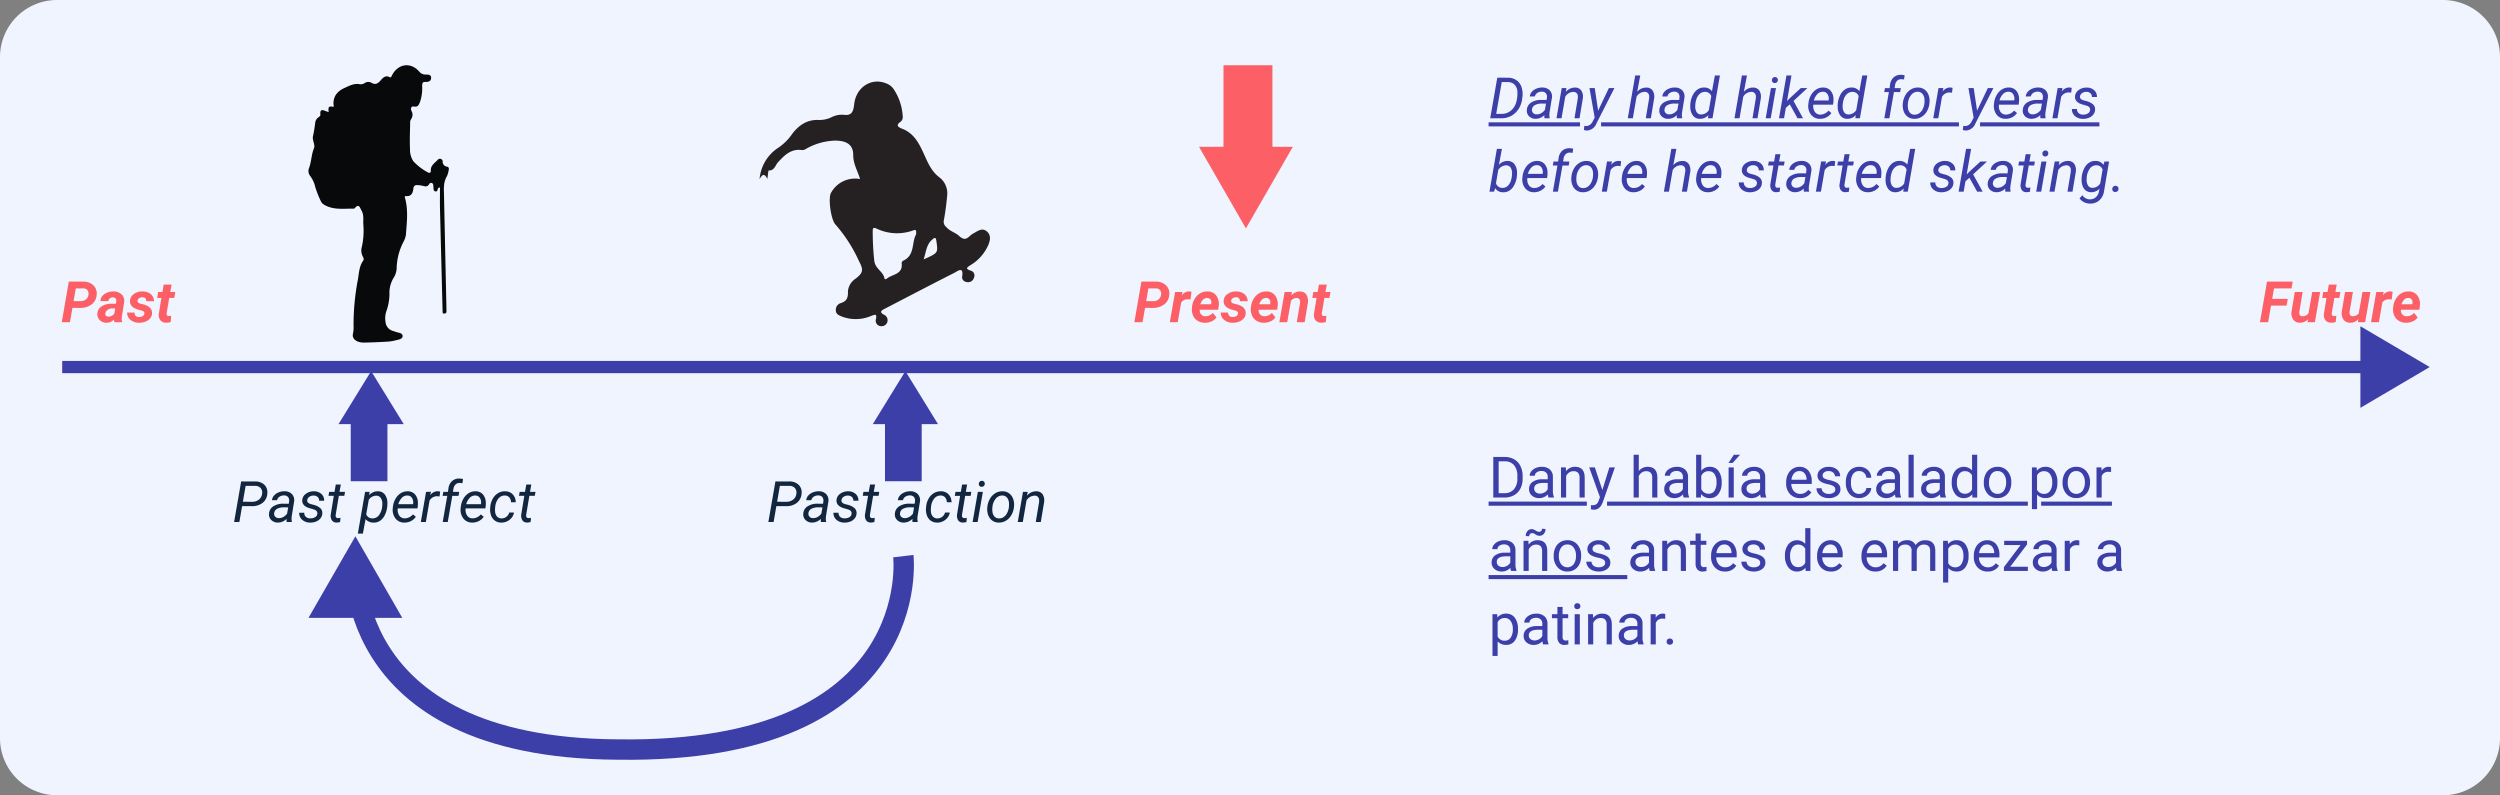 <svg xmlns="http://www.w3.org/2000/svg" width="613" height="195" viewBox="0 0 613 195">
  <rect x="0" y="0" width="613" height="195" fill="#808080" stroke="none"/>
  <g id="_1" data-name="1" transform="translate(-810 -432)">
    <path id="Path_184789" data-name="Path 184789" d="M14,0H467a14,14,0,0,1,14,14V181a14,14,0,0,1-14,14H14A14,14,0,0,1,0,181V14A14,14,0,0,1,14,0Z" transform="translate(942 432)" fill="#f0f4ff"/>
    <path id="Path_184790" data-name="Path 184790" d="M14,0H467a14,14,0,0,1,14,14V181a14,14,0,0,1-14,14H14A14,14,0,0,1,0,181V14A14,14,0,0,1,14,0Z" transform="translate(810 432)" fill="#f0f4ff"/>
    <path id="Path_184791" data-name="Path 184791" d="M2.762,11.493,2.146,15h-2L1.873,5.047l3.486.007a3.488,3.488,0,0,1,2.536.9A2.777,2.777,0,0,1,8.7,8.287a3.143,3.143,0,0,1-1.22,2.338,4.44,4.44,0,0,1-2.833.875Zm.28-1.661,1.668.014a2.109,2.109,0,0,0,1.34-.417A1.678,1.678,0,0,0,6.686,8.3a1.441,1.441,0,0,0-.229-1.135,1.24,1.24,0,0,0-.981-.451L3.589,6.708ZM13.05,15a2,2,0,0,1-.075-.67,2.505,2.505,0,0,1-1.887.807,2.27,2.27,0,0,1-1.61-.632,1.913,1.913,0,0,1-.6-1.528A2.211,2.211,0,0,1,9.9,11.121a4.608,4.608,0,0,1,2.594-.646l.9.014.1-.444a1.543,1.543,0,0,0,.021-.431.74.74,0,0,0-.243-.5.836.836,0,0,0-.55-.188,1.177,1.177,0,0,0-.766.222,1.077,1.077,0,0,0-.4.68l-1.935.007a2.15,2.15,0,0,1,.974-1.719,3.773,3.773,0,0,1,2.287-.646,2.727,2.727,0,0,1,1.969.749,2.19,2.19,0,0,1,.595,1.856l-.567,3.541-.034.438a2.111,2.111,0,0,0,.116.82l-.007.13Zm-1.483-1.36a1.765,1.765,0,0,0,1.456-.725l.239-1.278-.67-.007a1.872,1.872,0,0,0-1.538.649,1.131,1.131,0,0,0-.212.554.656.656,0,0,0,.154.584A.779.779,0,0,0,11.566,13.64Zm8.839-.725q.109-.547-.759-.793l-.622-.157q-2.208-.608-2.146-2.146A2.124,2.124,0,0,1,17.8,8.113a3.449,3.449,0,0,1,2.15-.646,3.094,3.094,0,0,1,2.023.663,2.184,2.184,0,0,1,.786,1.729L20.85,9.853a.843.843,0,0,0-.943-.964,1.358,1.358,0,0,0-.783.226.929.929,0,0,0-.407.608q-.1.547.827.772l.273.062a5.5,5.5,0,0,1,1.442.516,2.177,2.177,0,0,1,.769.721,1.785,1.785,0,0,1,.25,1.032,1.97,1.97,0,0,1-.455,1.23,2.782,2.782,0,0,1-1.189.813,4.144,4.144,0,0,1-1.589.267,3.122,3.122,0,0,1-2.051-.708,2.281,2.281,0,0,1-.834-1.794l1.818.014a1,1,0,0,0,1.135,1.073,1.614,1.614,0,0,0,.878-.219A.864.864,0,0,0,20.405,12.915Zm6.672-7.13L26.756,7.6h1.23l-.253,1.449H26.5l-.629,3.705a.942.942,0,0,0,.055.533q.1.185.465.2.109.007.588-.034l-.137,1.511a3.242,3.242,0,0,1-1.107.157,1.737,1.737,0,0,1-1.415-.595,2.149,2.149,0,0,1-.383-1.572l.636-3.9H23.529L23.782,7.6h1.046l.314-1.818Z" transform="translate(825 496)" fill="#fc5f65"/>
    <path id="Path_184792" data-name="Path 184792" d="M2.762,11.493,2.146,15h-2L1.873,5.047l3.486.007a3.488,3.488,0,0,1,2.536.9A2.777,2.777,0,0,1,8.7,8.287a3.143,3.143,0,0,1-1.22,2.338,4.44,4.44,0,0,1-2.833.875Zm.28-1.661,1.668.014a2.109,2.109,0,0,0,1.34-.417A1.678,1.678,0,0,0,6.686,8.3a1.441,1.441,0,0,0-.229-1.135,1.24,1.24,0,0,0-.981-.451L3.589,6.708Zm10.869-.376a3.98,3.98,0,0,0-.649-.068,1.869,1.869,0,0,0-1.634.772L10.773,15H8.846l1.285-7.4L11.942,7.6l-.178.9a2.034,2.034,0,0,1,1.723-1.046,2.812,2.812,0,0,1,.67.1Zm3.473,5.681a3.218,3.218,0,0,1-1.719-.475,2.88,2.88,0,0,1-1.118-1.285,3.582,3.582,0,0,1-.287-1.8l.021-.273a4.782,4.782,0,0,1,.629-1.982,3.8,3.8,0,0,1,1.354-1.391,3.349,3.349,0,0,1,1.832-.461,2.559,2.559,0,0,1,2.164,1.051,3.6,3.6,0,0,1,.557,2.591l-.109.842H16.174a1.587,1.587,0,0,0,.349,1.148,1.331,1.331,0,0,0,1.025.444,2.365,2.365,0,0,0,1.846-.82l.882,1.094a2.743,2.743,0,0,1-1.2.981A3.934,3.934,0,0,1,17.384,15.137ZM18,9.06a1.37,1.37,0,0,0-.947.335,2.943,2.943,0,0,0-.742,1.21h2.652L19,10.427a1.812,1.812,0,0,0,.007-.52.992.992,0,0,0-.335-.619A1.05,1.05,0,0,0,18,9.06Zm7.567,3.855q.109-.547-.759-.793l-.622-.157q-2.208-.608-2.146-2.146a2.124,2.124,0,0,1,.926-1.706,3.449,3.449,0,0,1,2.15-.646,3.094,3.094,0,0,1,2.023.663,2.184,2.184,0,0,1,.786,1.729l-1.914-.007a.843.843,0,0,0-.943-.964,1.358,1.358,0,0,0-.783.226.929.929,0,0,0-.407.608q-.1.547.827.772l.273.062a5.5,5.5,0,0,1,1.442.516,2.177,2.177,0,0,1,.769.721,1.785,1.785,0,0,1,.25,1.032,1.97,1.97,0,0,1-.455,1.23,2.782,2.782,0,0,1-1.189.813,4.144,4.144,0,0,1-1.589.267,3.122,3.122,0,0,1-2.051-.708,2.281,2.281,0,0,1-.834-1.794l1.818.014a1,1,0,0,0,1.135,1.073,1.614,1.614,0,0,0,.878-.219A.864.864,0,0,0,25.566,12.915Zm6.275,2.222a3.218,3.218,0,0,1-1.719-.475A2.88,2.88,0,0,1,29,13.376a3.582,3.582,0,0,1-.287-1.8l.021-.273a4.782,4.782,0,0,1,.629-1.982,3.8,3.8,0,0,1,1.354-1.391,3.349,3.349,0,0,1,1.832-.461,2.559,2.559,0,0,1,2.164,1.051,3.6,3.6,0,0,1,.557,2.591l-.109.842H30.632A1.587,1.587,0,0,0,30.98,13.1a1.331,1.331,0,0,0,1.025.444,2.365,2.365,0,0,0,1.846-.82l.882,1.094a2.743,2.743,0,0,1-1.2.981A3.934,3.934,0,0,1,31.842,15.137Zm.615-6.077a1.37,1.37,0,0,0-.947.335,2.943,2.943,0,0,0-.742,1.21h2.652l.041-.178a1.812,1.812,0,0,0,.007-.52.992.992,0,0,0-.335-.619A1.05,1.05,0,0,0,32.457,9.06ZM38.787,7.6l-.164.875a2.661,2.661,0,0,1,2.153-1,1.774,1.774,0,0,1,1.545.766,3.085,3.085,0,0,1,.362,2.064L41.9,15H39.977l.793-4.724a2.212,2.212,0,0,0,.014-.485.783.783,0,0,0-.875-.718,1.659,1.659,0,0,0-1.36.7L37.625,15H35.7l1.285-7.4Zm8.538-1.812L47,7.6h1.23l-.253,1.449h-1.23l-.629,3.705a.942.942,0,0,0,.055.533q.1.185.465.2.109.007.588-.034l-.137,1.511a3.242,3.242,0,0,1-1.107.157,1.737,1.737,0,0,1-1.415-.595,2.149,2.149,0,0,1-.383-1.572l.636-3.9H43.777L44.03,7.6h1.046l.314-1.818Z" transform="translate(1088 496)" fill="#fc5f65"/>
    <path id="Path_184793" data-name="Path 184793" d="M.4,13,2.133,3.047l2.584.007a3.588,3.588,0,0,1,2.1.608A3.356,3.356,0,0,1,8.073,5.34a5.217,5.217,0,0,1,.226,2.4l-.068.5A5.628,5.628,0,0,1,6.542,11.7,4.91,4.91,0,0,1,3.056,13ZM3.227,4.12l-1.354,7.8,1.265.007a3.554,3.554,0,0,0,2.458-.9A4.284,4.284,0,0,0,6.9,8.55a8.051,8.051,0,0,0,.164-2.14,2.606,2.606,0,0,0-.7-1.658,2.28,2.28,0,0,0-1.613-.625ZM13.713,13a1.657,1.657,0,0,1-.048-.39l.021-.39a3.032,3.032,0,0,1-2.16.916,2.21,2.21,0,0,1-1.589-.619A1.872,1.872,0,0,1,9.379,11a2.277,2.277,0,0,1,1.029-1.835,4.38,4.38,0,0,1,2.526-.66l1.292.007.082-.588a1.352,1.352,0,0,0-.256-1.049,1.237,1.237,0,0,0-.974-.4,1.908,1.908,0,0,0-1.125.311,1.324,1.324,0,0,0-.6.858l-1.244.007A1.983,1.983,0,0,1,10.616,6.5a2.943,2.943,0,0,1,1.142-.779A3.688,3.688,0,0,1,13.2,5.46a2.452,2.452,0,0,1,1.8.7,2.173,2.173,0,0,1,.54,1.788l-.6,3.664-.034.526a2.58,2.58,0,0,0,.082.745L14.971,13Zm-1.941-.957a2.158,2.158,0,0,0,1.125-.284,2.847,2.847,0,0,0,.913-.824l.267-1.524L13.139,9.4a3.547,3.547,0,0,0-1.791.369,1.36,1.36,0,0,0-.7,1.046,1.059,1.059,0,0,0,.243.865A1.156,1.156,0,0,0,11.771,12.043ZM19.1,5.6l-.178.937a2.916,2.916,0,0,1,2.27-1.066,1.835,1.835,0,0,1,1.545.725,2.815,2.815,0,0,1,.369,1.962L22.3,13H21.062l.813-4.862a2.592,2.592,0,0,0,.007-.621,1.022,1.022,0,0,0-1.128-.976A2.329,2.329,0,0,0,18.8,7.728L17.883,13H16.646l1.285-7.4Zm7.759,5.537L29.49,5.6h1.367L26.469,14.23a2.656,2.656,0,0,1-2.352,1.777,4.029,4.029,0,0,1-.745-.123l.109-1.025.321.034a1.622,1.622,0,0,0,1.015-.263,2.426,2.426,0,0,0,.755-.94l.444-.848L24.739,5.6h1.292Zm9.584-4.628a2.866,2.866,0,0,1,2.235-1.032,1.8,1.8,0,0,1,1.542.714,2.815,2.815,0,0,1,.373,1.965L39.785,13H38.548l.813-4.867a2.6,2.6,0,0,0,.007-.622,1.022,1.022,0,0,0-1.128-.978,2.276,2.276,0,0,0-1.955,1.189L35.369,13H34.132L35.957,2.5h1.237ZM46.2,13a1.657,1.657,0,0,1-.048-.39l.021-.39a3.032,3.032,0,0,1-2.16.916,2.21,2.21,0,0,1-1.589-.619A1.872,1.872,0,0,1,41.87,11,2.277,2.277,0,0,1,42.9,9.168a4.38,4.38,0,0,1,2.526-.66l1.292.007.082-.588a1.352,1.352,0,0,0-.256-1.049,1.237,1.237,0,0,0-.974-.4,1.908,1.908,0,0,0-1.125.311,1.324,1.324,0,0,0-.6.858L42.6,7.654A1.983,1.983,0,0,1,43.107,6.5a2.943,2.943,0,0,1,1.142-.779,3.688,3.688,0,0,1,1.442-.263,2.452,2.452,0,0,1,1.8.7,2.173,2.173,0,0,1,.54,1.788l-.6,3.664-.034.526a2.58,2.58,0,0,0,.082.745L47.462,13Zm-1.941-.957a2.158,2.158,0,0,0,1.125-.284,2.847,2.847,0,0,0,.913-.824l.267-1.524L45.63,9.4a3.547,3.547,0,0,0-1.791.369,1.36,1.36,0,0,0-.7,1.046,1.059,1.059,0,0,0,.243.865A1.156,1.156,0,0,0,44.263,12.043Zm5.229-2.755a5.755,5.755,0,0,1,.622-2.037,3.527,3.527,0,0,1,1.2-1.36,2.736,2.736,0,0,1,1.565-.431,2.31,2.31,0,0,1,1.9.9L55.487,2.5h1.237L54.906,13H53.778l.13-.793a2.727,2.727,0,0,1-2.16.93,2.043,2.043,0,0,1-1.634-.8,3.5,3.5,0,0,1-.656-2.082A6.648,6.648,0,0,1,49.492,9.288Zm1.189.707a2.563,2.563,0,0,0,.349,1.516,1.258,1.258,0,0,0,1.08.553,2.235,2.235,0,0,0,1.907-1.079l.588-3.414a1.535,1.535,0,0,0-1.49-1.038,1.875,1.875,0,0,0-1.289.44,2.849,2.849,0,0,0-.848,1.29A5.322,5.322,0,0,0,50.682,9.995ZM62.6,6.506a2.866,2.866,0,0,1,2.235-1.032,1.8,1.8,0,0,1,1.542.714,2.815,2.815,0,0,1,.373,1.965L65.946,13H64.709l.813-4.867a2.6,2.6,0,0,0,.007-.622A1.022,1.022,0,0,0,64.4,6.533a2.276,2.276,0,0,0-1.955,1.189L61.53,13H60.293L62.118,2.5h1.237ZM69.18,13h-1.23l1.285-7.4h1.23ZM70.2,2.9a.677.677,0,0,1,.523.188.7.7,0,0,1,.208.53.73.73,0,0,1-.731.745.682.682,0,0,1-.526-.185.669.669,0,0,1-.2-.52.775.775,0,0,1,.205-.533A.723.723,0,0,1,70.2,2.9Zm3.657,6.686-.971.868L72.447,13H71.21L73.035,2.5h1.237L73.179,8.775l.759-.766L76.563,5.6h1.606l-3.4,3.151L77.109,13H75.756Zm7.362,3.548a2.667,2.667,0,0,1-2.16-1.019A3.505,3.505,0,0,1,78.4,9.582l.034-.294a4.921,4.921,0,0,1,.653-2.01A3.8,3.8,0,0,1,80.4,5.908a3.054,3.054,0,0,1,1.668-.441,2.352,2.352,0,0,1,1.791.759,3.121,3.121,0,0,1,.711,1.982,5.793,5.793,0,0,1-.027.889l-.075.567H79.632a2.5,2.5,0,0,0,.332,1.709,1.57,1.57,0,0,0,1.357.731,2.631,2.631,0,0,0,2.023-.984l.711.6a3.253,3.253,0,0,1-1.2,1.049A3.4,3.4,0,0,1,81.218,13.137ZM82,6.5a1.807,1.807,0,0,0-1.336.52,3.693,3.693,0,0,0-.906,1.606l3.6.007.027-.109a2.024,2.024,0,0,0-.277-1.432A1.3,1.3,0,0,0,82,6.5Zm3.63,2.789a5.755,5.755,0,0,1,.622-2.037,3.527,3.527,0,0,1,1.2-1.36,2.736,2.736,0,0,1,1.565-.431,2.31,2.31,0,0,1,1.9.9L91.629,2.5h1.237L91.048,13H89.92l.13-.793a2.727,2.727,0,0,1-2.16.93,2.043,2.043,0,0,1-1.634-.8,3.5,3.5,0,0,1-.656-2.082A6.647,6.647,0,0,1,85.634,9.288Zm1.189.707a2.563,2.563,0,0,0,.349,1.516,1.258,1.258,0,0,0,1.08.553,2.235,2.235,0,0,0,1.907-1.079l.588-3.414a1.535,1.535,0,0,0-1.49-1.038,1.875,1.875,0,0,0-1.289.44,2.849,2.849,0,0,0-.848,1.29A5.321,5.321,0,0,0,86.823,9.995ZM97.036,13l1.121-6.419H97.016l.171-.978h1.135l.123-.875a2.9,2.9,0,0,1,.861-1.743,2.561,2.561,0,0,1,1.832-.643,4.274,4.274,0,0,1,.882.117l-.15,1.038a4.057,4.057,0,0,0-.663-.082,1.412,1.412,0,0,0-1.042.4,1.814,1.814,0,0,0-.5,1.06l-.109.729h1.531l-.171.978H99.388L98.273,13Zm8.292-7.533a2.666,2.666,0,0,1,1.593.506A2.874,2.874,0,0,1,107.9,7.33a4.2,4.2,0,0,1,.215,1.89l-.014.15a4.975,4.975,0,0,1-.643,1.952,3.77,3.77,0,0,1-1.326,1.357,3.234,3.234,0,0,1-1.784.458,2.671,2.671,0,0,1-1.589-.506,2.809,2.809,0,0,1-.974-1.34,4.315,4.315,0,0,1-.219-1.866,5.04,5.04,0,0,1,.622-2.064,3.858,3.858,0,0,1,1.336-1.418A3.2,3.2,0,0,1,105.328,5.467Zm-2.516,3.965a4.2,4.2,0,0,0,0,.9,2.194,2.194,0,0,0,.482,1.285,1.447,1.447,0,0,0,1.1.5,1.971,1.971,0,0,0,1.135-.3,2.554,2.554,0,0,0,.875-.981,4.131,4.131,0,0,0,.458-1.456,6.557,6.557,0,0,0,.021-1.06,2.277,2.277,0,0,0-.5-1.306A1.479,1.479,0,0,0,105.28,6.5a2.016,2.016,0,0,0-1.627.752,3.715,3.715,0,0,0-.827,2.023Zm10.821-2.7-.581-.062a2.117,2.117,0,0,0-1.873,1.073L110.271,13h-1.237l1.285-7.4,1.2-.007-.185.861a2.211,2.211,0,0,1,1.853-1,2.27,2.27,0,0,1,.588.1Zm6.146,4.4,2.632-5.53h1.367L119.39,14.23a2.656,2.656,0,0,1-2.352,1.777,4.029,4.029,0,0,1-.745-.123l.109-1.025.321.034a1.622,1.622,0,0,0,1.015-.263,2.426,2.426,0,0,0,.755-.94l.444-.848L117.66,5.6h1.292Zm6.952,2a2.667,2.667,0,0,1-2.16-1.019,3.505,3.505,0,0,1-.656-2.536l.034-.294a4.921,4.921,0,0,1,.653-2.01,3.8,3.8,0,0,1,1.309-1.371,3.054,3.054,0,0,1,1.668-.441,2.352,2.352,0,0,1,1.791.759,3.121,3.121,0,0,1,.711,1.982,5.792,5.792,0,0,1-.027.889l-.075.567h-4.833a2.5,2.5,0,0,0,.332,1.709,1.57,1.57,0,0,0,1.357.731,2.631,2.631,0,0,0,2.023-.984l.711.6a3.253,3.253,0,0,1-1.2,1.049A3.4,3.4,0,0,1,126.731,13.137Zm.786-6.638a1.807,1.807,0,0,0-1.336.52,3.693,3.693,0,0,0-.906,1.606l3.6.007.027-.109a2.024,2.024,0,0,0-.277-1.432A1.3,1.3,0,0,0,127.518,6.5Zm7.8,6.5a1.657,1.657,0,0,1-.048-.39l.021-.39a3.032,3.032,0,0,1-2.16.916,2.21,2.21,0,0,1-1.589-.619A1.872,1.872,0,0,1,130.983,11a2.277,2.277,0,0,1,1.029-1.835,4.38,4.38,0,0,1,2.526-.66l1.292.007.082-.588a1.352,1.352,0,0,0-.256-1.049,1.237,1.237,0,0,0-.974-.4,1.908,1.908,0,0,0-1.125.311,1.324,1.324,0,0,0-.6.858l-1.244.007a1.983,1.983,0,0,1,.506-1.152,2.943,2.943,0,0,1,1.142-.779A3.688,3.688,0,0,1,134.8,5.46a2.452,2.452,0,0,1,1.8.7,2.173,2.173,0,0,1,.54,1.788l-.6,3.664-.034.526a2.581,2.581,0,0,0,.082.745l-.014.116Zm-1.941-.957a2.158,2.158,0,0,0,1.125-.284,2.847,2.847,0,0,0,.913-.824l.267-1.524-.937-.007a3.547,3.547,0,0,0-1.791.369,1.36,1.36,0,0,0-.7,1.046,1.059,1.059,0,0,0,.243.865A1.156,1.156,0,0,0,133.376,12.043Zm9.475-5.312-.581-.062A2.117,2.117,0,0,0,140.4,7.743L139.487,13H138.25l1.285-7.4,1.2-.007-.185.861a2.212,2.212,0,0,1,1.853-1,2.27,2.27,0,0,1,.588.1ZM147.492,11q.1-.766-.841-1.08l-1.285-.376q-1.627-.561-1.572-1.859a2.048,2.048,0,0,1,.892-1.6,3.177,3.177,0,0,1,1.986-.612,2.649,2.649,0,0,1,1.822.653,2.068,2.068,0,0,1,.673,1.665l-1.23-.007a1.154,1.154,0,0,0-.349-.9,1.379,1.379,0,0,0-.964-.362,1.8,1.8,0,0,0-1.107.314,1.151,1.151,0,0,0-.5.807q-.089.643.786.937l.622.171a4.005,4.005,0,0,1,1.8.854,1.632,1.632,0,0,1,.492,1.306,2.074,2.074,0,0,1-.451,1.2,2.58,2.58,0,0,1-1.094.783,3.658,3.658,0,0,1-1.456.25,2.885,2.885,0,0,1-1.941-.687,2.124,2.124,0,0,1-.738-1.733l1.237.007a1.311,1.311,0,0,0,.4,1,1.515,1.515,0,0,0,1.087.376,2.132,2.132,0,0,0,1.169-.284A1.091,1.091,0,0,0,147.492,11ZM0,14H22.413v1H0Zm27.586,0h87.748v1H27.586Zm92.921,0h29.262v1H120.507ZM6.925,27.336A5.763,5.763,0,0,1,6.3,29.38a3.484,3.484,0,0,1-1.176,1.347,2.676,2.676,0,0,1-1.531.417,2.284,2.284,0,0,1-1.989-1L1.354,31H.212L2.037,20.5H3.274l-.745,3.924a2.719,2.719,0,0,1,2.16-.957,2.063,2.063,0,0,1,1.661.786,3.46,3.46,0,0,1,.629,2.092,6.442,6.442,0,0,1-.041.848Zm-1.176-.714A2.633,2.633,0,0,0,5.414,25.1a1.282,1.282,0,0,0-1.087-.556A2.252,2.252,0,0,0,2.372,25.7l-.554,3.216A1.574,1.574,0,0,0,3.356,30.07a1.8,1.8,0,0,0,1.268-.43,2.81,2.81,0,0,0,.824-1.28A5.756,5.756,0,0,0,5.749,26.622ZM11.1,31.137a2.667,2.667,0,0,1-2.16-1.019,3.505,3.505,0,0,1-.656-2.536l.034-.294a4.921,4.921,0,0,1,.653-2.01,3.8,3.8,0,0,1,1.309-1.371,3.054,3.054,0,0,1,1.668-.441,2.352,2.352,0,0,1,1.791.759,3.121,3.121,0,0,1,.711,1.982,5.793,5.793,0,0,1-.027.889l-.075.567H9.516a2.5,2.5,0,0,0,.332,1.709A1.57,1.57,0,0,0,11.2,30.1a2.631,2.631,0,0,0,2.023-.984l.711.6a3.253,3.253,0,0,1-1.2,1.049A3.4,3.4,0,0,1,11.1,31.137Zm.786-6.638a1.807,1.807,0,0,0-1.336.52,3.693,3.693,0,0,0-.906,1.606l3.6.007.027-.109a2.024,2.024,0,0,0-.277-1.432A1.3,1.3,0,0,0,11.888,24.5ZM15.764,31l1.121-6.419H15.743l.171-.978h1.135l.123-.875a2.9,2.9,0,0,1,.861-1.743,2.561,2.561,0,0,1,1.832-.643,4.274,4.274,0,0,1,.882.117L20.6,21.5a4.057,4.057,0,0,0-.663-.082,1.412,1.412,0,0,0-1.042.4,1.814,1.814,0,0,0-.5,1.06l-.109.729h1.531l-.171.978H18.115L17,31Zm8.292-7.533a2.666,2.666,0,0,1,1.593.506,2.874,2.874,0,0,1,.981,1.357,4.2,4.2,0,0,1,.215,1.89l-.014.15a4.975,4.975,0,0,1-.643,1.952,3.77,3.77,0,0,1-1.326,1.357,3.234,3.234,0,0,1-1.784.458,2.671,2.671,0,0,1-1.589-.506,2.809,2.809,0,0,1-.974-1.34,4.314,4.314,0,0,1-.219-1.866,5.04,5.04,0,0,1,.622-2.064,3.858,3.858,0,0,1,1.336-1.418A3.2,3.2,0,0,1,24.056,23.467ZM21.54,27.432a4.2,4.2,0,0,0,0,.9,2.194,2.194,0,0,0,.482,1.285,1.447,1.447,0,0,0,1.1.5,1.971,1.971,0,0,0,1.135-.3,2.554,2.554,0,0,0,.875-.981,4.131,4.131,0,0,0,.458-1.456,6.557,6.557,0,0,0,.021-1.06,2.277,2.277,0,0,0-.5-1.306,1.479,1.479,0,0,0-1.107-.506,2.016,2.016,0,0,0-1.627.752,3.715,3.715,0,0,0-.827,2.023Zm10.821-2.7-.581-.062a2.117,2.117,0,0,0-1.873,1.073L29,31H27.761l1.285-7.4,1.2-.007-.185.861a2.211,2.211,0,0,1,1.853-1,2.27,2.27,0,0,1,.588.1Zm3.131,6.405a2.667,2.667,0,0,1-2.16-1.019,3.505,3.505,0,0,1-.656-2.536l.034-.294a4.921,4.921,0,0,1,.653-2.01,3.8,3.8,0,0,1,1.309-1.371,3.054,3.054,0,0,1,1.668-.441,2.352,2.352,0,0,1,1.791.759,3.121,3.121,0,0,1,.711,1.982,5.793,5.793,0,0,1-.027.889l-.075.567H33.906a2.5,2.5,0,0,0,.332,1.709,1.57,1.57,0,0,0,1.357.731,2.631,2.631,0,0,0,2.023-.984l.711.6a3.253,3.253,0,0,1-1.2,1.049A3.4,3.4,0,0,1,35.492,31.137Zm.786-6.638a1.807,1.807,0,0,0-1.336.52,3.693,3.693,0,0,0-.906,1.606l3.6.007.027-.109a2.024,2.024,0,0,0-.277-1.432A1.3,1.3,0,0,0,36.278,24.5Zm9.017.007a2.866,2.866,0,0,1,2.235-1.032,1.8,1.8,0,0,1,1.542.714,2.815,2.815,0,0,1,.373,1.965L48.638,31H47.4l.813-4.867a2.6,2.6,0,0,0,.007-.622,1.022,1.022,0,0,0-1.128-.978,2.276,2.276,0,0,0-1.955,1.189L44.222,31H42.984L44.81,20.5h1.237Zm8.436,6.631a2.667,2.667,0,0,1-2.16-1.019,3.505,3.505,0,0,1-.656-2.536l.034-.294a4.921,4.921,0,0,1,.653-2.01,3.8,3.8,0,0,1,1.309-1.371,3.054,3.054,0,0,1,1.668-.441,2.352,2.352,0,0,1,1.791.759,3.121,3.121,0,0,1,.711,1.982,5.793,5.793,0,0,1-.027.889l-.075.567H52.145a2.5,2.5,0,0,0,.332,1.709,1.57,1.57,0,0,0,1.357.731,2.631,2.631,0,0,0,2.023-.984l.711.6a3.253,3.253,0,0,1-1.2,1.049A3.4,3.4,0,0,1,53.73,31.137Zm.786-6.638a1.807,1.807,0,0,0-1.336.52,3.693,3.693,0,0,0-.906,1.606l3.6.007.027-.109a2.024,2.024,0,0,0-.277-1.432A1.3,1.3,0,0,0,54.517,24.5ZM65.8,29q.1-.766-.841-1.08l-1.285-.376Q62.05,26.98,62.1,25.682a2.048,2.048,0,0,1,.892-1.6,3.177,3.177,0,0,1,1.986-.612,2.649,2.649,0,0,1,1.822.653,2.068,2.068,0,0,1,.673,1.665l-1.23-.007a1.154,1.154,0,0,0-.349-.9,1.379,1.379,0,0,0-.964-.362,1.8,1.8,0,0,0-1.107.314,1.151,1.151,0,0,0-.5.807q-.089.643.786.937l.622.171a4.005,4.005,0,0,1,1.8.854,1.632,1.632,0,0,1,.492,1.306,2.074,2.074,0,0,1-.451,1.2,2.58,2.58,0,0,1-1.094.783,3.658,3.658,0,0,1-1.456.25,2.885,2.885,0,0,1-1.941-.687,2.124,2.124,0,0,1-.738-1.733l1.237.007a1.311,1.311,0,0,0,.4,1,1.515,1.515,0,0,0,1.087.376,2.132,2.132,0,0,0,1.169-.284A1.091,1.091,0,0,0,65.8,29Zm5.756-7.185L71.244,23.6h1.347l-.171.978H71.08l-.772,4.6a1.6,1.6,0,0,0-.007.328.521.521,0,0,0,.581.533,3.544,3.544,0,0,0,.6-.068l-.1,1.032a3.366,3.366,0,0,1-.9.123,1.292,1.292,0,0,1-1.107-.543,2.1,2.1,0,0,1-.287-1.425l.752-4.58H68.537l.171-.978h1.306l.314-1.791ZM77.321,31a1.657,1.657,0,0,1-.048-.39l.021-.39a3.032,3.032,0,0,1-2.16.916,2.21,2.21,0,0,1-1.589-.619A1.872,1.872,0,0,1,72.987,29a2.277,2.277,0,0,1,1.029-1.835,4.38,4.38,0,0,1,2.526-.66l1.292.007.082-.588a1.352,1.352,0,0,0-.256-1.049,1.237,1.237,0,0,0-.974-.4,1.908,1.908,0,0,0-1.125.311,1.324,1.324,0,0,0-.6.858l-1.244.007a1.983,1.983,0,0,1,.506-1.152,2.943,2.943,0,0,1,1.142-.779,3.688,3.688,0,0,1,1.442-.263,2.452,2.452,0,0,1,1.8.7,2.173,2.173,0,0,1,.54,1.788l-.6,3.664-.034.526a2.58,2.58,0,0,0,.082.745L78.579,31Zm-1.941-.957a2.158,2.158,0,0,0,1.125-.284,2.847,2.847,0,0,0,.913-.824l.267-1.524-.937-.007a3.547,3.547,0,0,0-1.791.369,1.36,1.36,0,0,0-.7,1.046,1.059,1.059,0,0,0,.243.865A1.156,1.156,0,0,0,75.38,30.043Zm9.475-5.312-.581-.062A2.117,2.117,0,0,0,82.4,25.743L81.491,31H80.254l1.285-7.4,1.2-.007-.185.861a2.211,2.211,0,0,1,1.853-1,2.27,2.27,0,0,1,.588.1Zm3.671-2.919L88.211,23.6h1.347l-.171.978h-1.34l-.772,4.6a1.6,1.6,0,0,0-.007.328.521.521,0,0,0,.581.533,3.544,3.544,0,0,0,.6-.068l-.1,1.032a3.366,3.366,0,0,1-.9.123,1.292,1.292,0,0,1-1.107-.543,2.1,2.1,0,0,1-.287-1.425l.752-4.58H85.5l.171-.978H86.98l.314-1.791Zm4.437,9.324a2.667,2.667,0,0,1-2.16-1.019,3.505,3.505,0,0,1-.656-2.536l.034-.294a4.921,4.921,0,0,1,.653-2.01,3.8,3.8,0,0,1,1.309-1.371,3.054,3.054,0,0,1,1.668-.441,2.352,2.352,0,0,1,1.791.759,3.121,3.121,0,0,1,.711,1.982,5.793,5.793,0,0,1-.027.889l-.075.567H91.376a2.5,2.5,0,0,0,.332,1.709,1.57,1.57,0,0,0,1.357.731,2.631,2.631,0,0,0,2.023-.984l.711.6a3.253,3.253,0,0,1-1.2,1.049A3.4,3.4,0,0,1,92.962,31.137Zm.786-6.638a1.807,1.807,0,0,0-1.336.52,3.693,3.693,0,0,0-.906,1.606l3.6.007.027-.109a2.024,2.024,0,0,0-.277-1.432A1.3,1.3,0,0,0,93.748,24.5Zm3.63,2.789A5.755,5.755,0,0,1,98,25.251a3.527,3.527,0,0,1,1.2-1.36,2.736,2.736,0,0,1,1.565-.431,2.31,2.31,0,0,1,1.9.9l.711-3.862h1.237L102.792,31h-1.128l.13-.793a2.727,2.727,0,0,1-2.16.93,2.043,2.043,0,0,1-1.634-.8,3.5,3.5,0,0,1-.656-2.082A6.647,6.647,0,0,1,97.378,27.288Zm1.189.707a2.563,2.563,0,0,0,.349,1.516,1.258,1.258,0,0,0,1.08.553,2.235,2.235,0,0,0,1.907-1.079l.588-3.414A1.535,1.535,0,0,0,101,24.533a1.875,1.875,0,0,0-1.289.44,2.849,2.849,0,0,0-.848,1.29A5.321,5.321,0,0,0,98.567,27.995Zm14.191,1q.1-.766-.841-1.08l-1.285-.376q-1.627-.561-1.572-1.859a2.048,2.048,0,0,1,.892-1.6,3.177,3.177,0,0,1,1.986-.612,2.649,2.649,0,0,1,1.822.653,2.068,2.068,0,0,1,.673,1.665l-1.23-.007a1.154,1.154,0,0,0-.349-.9,1.379,1.379,0,0,0-.964-.362,1.8,1.8,0,0,0-1.107.314,1.151,1.151,0,0,0-.5.807q-.089.643.786.937l.622.171a4.005,4.005,0,0,1,1.8.854,1.632,1.632,0,0,1,.492,1.306,2.074,2.074,0,0,1-.451,1.2,2.58,2.58,0,0,1-1.094.783,3.658,3.658,0,0,1-1.456.25,2.885,2.885,0,0,1-1.941-.687,2.124,2.124,0,0,1-.738-1.733l1.237.007a1.311,1.311,0,0,0,.4,1,1.515,1.515,0,0,0,1.087.376,2.132,2.132,0,0,0,1.169-.284A1.091,1.091,0,0,0,112.759,29Zm5.141-1.408-.971.868L116.491,31h-1.237l1.825-10.5h1.237l-1.094,6.275.759-.766,2.625-2.406h1.606l-3.4,3.151L121.153,31H119.8ZM126.725,31a1.657,1.657,0,0,1-.048-.39l.021-.39a3.032,3.032,0,0,1-2.16.916,2.21,2.21,0,0,1-1.589-.619A1.872,1.872,0,0,1,122.391,29a2.277,2.277,0,0,1,1.029-1.835,4.38,4.38,0,0,1,2.526-.66l1.292.007.082-.588a1.352,1.352,0,0,0-.256-1.049,1.237,1.237,0,0,0-.974-.4,1.908,1.908,0,0,0-1.125.311,1.324,1.324,0,0,0-.6.858l-1.244.007a1.983,1.983,0,0,1,.506-1.152,2.943,2.943,0,0,1,1.142-.779,3.688,3.688,0,0,1,1.442-.263,2.452,2.452,0,0,1,1.8.7,2.173,2.173,0,0,1,.54,1.788l-.6,3.664-.034.526a2.58,2.58,0,0,0,.082.745l-.014.116Zm-1.941-.957a2.158,2.158,0,0,0,1.125-.284,2.847,2.847,0,0,0,.913-.824l.267-1.524-.937-.007a3.547,3.547,0,0,0-1.791.369,1.36,1.36,0,0,0-.7,1.046,1.059,1.059,0,0,0,.243.865A1.156,1.156,0,0,0,124.783,30.043Zm8.142-8.23L132.61,23.6h1.347l-.171.978h-1.34l-.772,4.6a1.6,1.6,0,0,0-.007.328.521.521,0,0,0,.581.533,3.544,3.544,0,0,0,.6-.068l-.1,1.032a3.366,3.366,0,0,1-.9.123,1.292,1.292,0,0,1-1.107-.543,2.1,2.1,0,0,1-.287-1.425l.752-4.58H129.9l.171-.978h1.306l.314-1.791ZM135.5,31h-1.23l1.285-7.4h1.23Zm1.019-10.1a.677.677,0,0,1,.523.188.7.7,0,0,1,.208.53.73.73,0,0,1-.731.745.682.682,0,0,1-.526-.185.669.669,0,0,1-.2-.52.776.776,0,0,1,.205-.533A.723.723,0,0,1,136.521,20.9Zm3.459,2.693-.178.937a2.916,2.916,0,0,1,2.27-1.066,1.835,1.835,0,0,1,1.545.725,2.815,2.815,0,0,1,.369,1.962L143.179,31h-1.237l.813-4.862a2.592,2.592,0,0,0,.007-.621,1.022,1.022,0,0,0-1.128-.976,2.329,2.329,0,0,0-1.955,1.188L138.763,31h-1.237l1.285-7.4Zm5.469,3.691a6.028,6.028,0,0,1,.653-2.1,3.415,3.415,0,0,1,1.189-1.319,2.757,2.757,0,0,1,1.535-.407,2.276,2.276,0,0,1,1.941.971l.246-.827h1.135l-1.23,7.239a3.6,3.6,0,0,1-1.148,2.266,3.235,3.235,0,0,1-2.345.81,3.329,3.329,0,0,1-1.439-.355,2.736,2.736,0,0,1-1.083-.937l.7-.759a2.219,2.219,0,0,0,3.264.526,2.54,2.54,0,0,0,.81-1.477l.137-.656a2.8,2.8,0,0,1-2.112.875,2.175,2.175,0,0,1-1.2-.373,2.265,2.265,0,0,1-.79-1.019,4.164,4.164,0,0,1-.308-1.487A7.643,7.643,0,0,1,145.448,27.288Zm1.2.7a2.6,2.6,0,0,0,.338,1.512,1.279,1.279,0,0,0,1.083.563,2.241,2.241,0,0,0,1.907-1.086l.581-3.393a1.554,1.554,0,0,0-1.483-1.051,1.919,1.919,0,0,0-1.651.819,4.268,4.268,0,0,0-.762,2.287Zm7.041,1.577a.74.74,0,0,1,.554.205.706.706,0,0,1,.212.547.739.739,0,0,1-.226.543.813.813,0,0,1-.547.222.689.689,0,0,1-.752-.725.765.765,0,0,1,.759-.793Z" transform="translate(1175 448)" fill="#3c3fa7"/>
    <path id="Path_184794" data-name="Path 184794" d="M1.155,13V3.047h2.81a4.523,4.523,0,0,1,2.3.574A3.884,3.884,0,0,1,7.8,5.255a5.318,5.318,0,0,1,.55,2.434v.636a5.336,5.336,0,0,1-.543,2.468,3.823,3.823,0,0,1-1.552,1.627A4.811,4.811,0,0,1,3.91,13ZM2.468,4.12v7.807H3.849a3,3,0,0,0,2.362-.944,3.9,3.9,0,0,0,.844-2.689V7.712a3.963,3.963,0,0,0-.8-2.637A2.834,2.834,0,0,0,4,4.12ZM14.7,13a2.657,2.657,0,0,1-.178-.779,2.822,2.822,0,0,1-2.105.916,2.611,2.611,0,0,1-1.794-.619,2,2,0,0,1-.7-1.569A2.091,2.091,0,0,1,10.8,9.155a4.142,4.142,0,0,1,2.471-.639h1.23V7.935a1.42,1.42,0,0,0-.4-1.056,1.593,1.593,0,0,0-1.169-.393,1.844,1.844,0,0,0-1.135.342,1.007,1.007,0,0,0-.458.827H10.076a1.745,1.745,0,0,1,.393-1.07,2.683,2.683,0,0,1,1.066-.817,3.588,3.588,0,0,1,1.48-.3,2.924,2.924,0,0,1,2,.639,2.306,2.306,0,0,1,.752,1.76v3.4a4.162,4.162,0,0,0,.26,1.62V13Zm-2.1-.964a2.223,2.223,0,0,0,1.128-.308,1.861,1.861,0,0,0,.772-.8V9.411h-.991q-2.324,0-2.324,1.36a1.151,1.151,0,0,0,.4.93A1.524,1.524,0,0,0,12.605,12.036ZM18.949,5.6l.041.93a2.7,2.7,0,0,1,2.215-1.066q2.345,0,2.365,2.646V13H22.306V8.105a1.7,1.7,0,0,0-.366-1.183,1.466,1.466,0,0,0-1.118-.383,1.825,1.825,0,0,0-1.08.328,2.228,2.228,0,0,0-.725.861V13H17.753V5.6ZM27.9,11.147,29.62,5.6h1.354L28,14.142q-.69,1.846-2.194,1.846l-.239-.021-.472-.089V14.853l.342.027a1.683,1.683,0,0,0,1-.26,1.88,1.88,0,0,0,.591-.95l.28-.752L24.671,5.6h1.381ZM36.832,6.5A2.689,2.689,0,0,1,39.02,5.467q2.345,0,2.365,2.646V13H40.12V8.105a1.7,1.7,0,0,0-.366-1.183,1.466,1.466,0,0,0-1.118-.383,1.825,1.825,0,0,0-1.08.328,2.228,2.228,0,0,0-.725.861V13H35.567V2.5h1.265ZM47.845,13a2.657,2.657,0,0,1-.178-.779,2.822,2.822,0,0,1-2.105.916,2.611,2.611,0,0,1-1.794-.619,2,2,0,0,1-.7-1.569,2.091,2.091,0,0,1,.878-1.794,4.142,4.142,0,0,1,2.471-.639h1.23V7.935a1.42,1.42,0,0,0-.4-1.056,1.593,1.593,0,0,0-1.169-.393,1.844,1.844,0,0,0-1.135.342,1.007,1.007,0,0,0-.458.827H43.217a1.745,1.745,0,0,1,.393-1.07,2.683,2.683,0,0,1,1.066-.817,3.588,3.588,0,0,1,1.48-.3,2.924,2.924,0,0,1,2,.639,2.306,2.306,0,0,1,.752,1.76v3.4a4.162,4.162,0,0,0,.26,1.62V13Zm-2.1-.964a2.223,2.223,0,0,0,1.128-.308,1.861,1.861,0,0,0,.772-.8V9.411h-.991q-2.324,0-2.324,1.36a1.151,1.151,0,0,0,.4.93A1.524,1.524,0,0,0,45.746,12.036ZM57.155,9.384a4.4,4.4,0,0,1-.779,2.724,2.49,2.49,0,0,1-2.092,1.029,2.578,2.578,0,0,1-2.167-.991L52.056,13H50.894V2.5h1.265V6.417a2.564,2.564,0,0,1,2.112-.95,2.505,2.505,0,0,1,2.116,1.019,4.53,4.53,0,0,1,.769,2.789ZM55.891,9.24a3.417,3.417,0,0,0-.5-2,1.652,1.652,0,0,0-1.436-.7,1.857,1.857,0,0,0-1.8,1.162v3.2a1.909,1.909,0,0,0,1.812,1.162,1.643,1.643,0,0,0,1.415-.7A3.634,3.634,0,0,0,55.891,9.24ZM60.122,13H58.851V5.6h1.271Zm.014-10.493h1.531l-1.832,2.01-1.019,0ZM66.773,13a2.657,2.657,0,0,1-.178-.779,2.822,2.822,0,0,1-2.105.916,2.611,2.611,0,0,1-1.794-.619,2,2,0,0,1-.7-1.569,2.091,2.091,0,0,1,.878-1.794,4.142,4.142,0,0,1,2.471-.639h1.23V7.935a1.42,1.42,0,0,0-.4-1.056,1.593,1.593,0,0,0-1.169-.393,1.844,1.844,0,0,0-1.135.342,1.007,1.007,0,0,0-.458.827H62.146a1.745,1.745,0,0,1,.393-1.07A2.683,2.683,0,0,1,63.6,5.768a3.588,3.588,0,0,1,1.48-.3,2.924,2.924,0,0,1,2,.639,2.306,2.306,0,0,1,.752,1.76v3.4a4.162,4.162,0,0,0,.26,1.62V13Zm-2.1-.964a2.223,2.223,0,0,0,1.128-.308,1.861,1.861,0,0,0,.772-.8V9.411h-.991q-2.324,0-2.324,1.36a1.151,1.151,0,0,0,.4.93A1.524,1.524,0,0,0,64.675,12.036Zm11.683,1.1a3.232,3.232,0,0,1-2.447-.988,3.666,3.666,0,0,1-.943-2.642V9.274a4.438,4.438,0,0,1,.42-1.965,3.28,3.28,0,0,1,1.176-1.354A2.956,2.956,0,0,1,76.2,5.467a2.77,2.77,0,0,1,2.242.95,4.114,4.114,0,0,1,.8,2.721v.526H74.231a2.629,2.629,0,0,0,.639,1.767,2.009,2.009,0,0,0,1.555.673,2.2,2.2,0,0,0,1.135-.273,2.851,2.851,0,0,0,.813-.725l.772.6A3.106,3.106,0,0,1,76.357,13.137ZM76.2,6.506a1.687,1.687,0,0,0-1.285.557,2.708,2.708,0,0,0-.643,1.562h3.705v-.1a2.409,2.409,0,0,0-.52-1.494A1.588,1.588,0,0,0,76.2,6.506Zm8.812,4.532a.931.931,0,0,0-.386-.8,3.718,3.718,0,0,0-1.347-.489,6.367,6.367,0,0,1-1.524-.492,2.169,2.169,0,0,1-.834-.684,1.635,1.635,0,0,1-.27-.943A1.919,1.919,0,0,1,81.419,6.1a3,3,0,0,1,1.965-.629,3.091,3.091,0,0,1,2.041.649,2.063,2.063,0,0,1,.783,1.661H84.937a1.142,1.142,0,0,0-.441-.9,1.652,1.652,0,0,0-1.111-.376,1.729,1.729,0,0,0-1.08.3.947.947,0,0,0-.39.786.767.767,0,0,0,.362.69,4.458,4.458,0,0,0,1.309.444,6.821,6.821,0,0,1,1.535.506,2.239,2.239,0,0,1,.872.708,1.74,1.74,0,0,1,.284,1.008,1.893,1.893,0,0,1-.793,1.589,3.326,3.326,0,0,1-2.058.6,3.725,3.725,0,0,1-1.572-.314,2.557,2.557,0,0,1-1.07-.878,2.117,2.117,0,0,1-.386-1.22h1.265a1.309,1.309,0,0,0,.509,1.008,1.976,1.976,0,0,0,1.254.373,2.039,2.039,0,0,0,1.152-.291A.893.893,0,0,0,85.012,11.038ZM90.891,12.1a1.822,1.822,0,0,0,1.183-.41,1.443,1.443,0,0,0,.561-1.025h1.2a2.293,2.293,0,0,1-.437,1.21,2.882,2.882,0,0,1-1.077.916,3.107,3.107,0,0,1-1.425.342,3.047,3.047,0,0,1-2.4-1.008A4.016,4.016,0,0,1,87.6,9.37V9.158a4.453,4.453,0,0,1,.4-1.921A3.02,3.02,0,0,1,89.13,5.932a3.233,3.233,0,0,1,1.753-.465,2.966,2.966,0,0,1,2.068.745,2.663,2.663,0,0,1,.878,1.935h-1.2a1.743,1.743,0,0,0-.543-1.179,1.691,1.691,0,0,0-1.207-.461A1.77,1.77,0,0,0,89.39,7.2a3.259,3.259,0,0,0-.53,2.006v.239a3.194,3.194,0,0,0,.526,1.969A1.779,1.779,0,0,0,90.891,12.1Zm8.928.9a2.657,2.657,0,0,1-.178-.779,2.822,2.822,0,0,1-2.105.916,2.611,2.611,0,0,1-1.794-.619,2,2,0,0,1-.7-1.569,2.091,2.091,0,0,1,.878-1.794,4.141,4.141,0,0,1,2.471-.639h1.23V7.935a1.42,1.42,0,0,0-.4-1.056,1.593,1.593,0,0,0-1.169-.393,1.844,1.844,0,0,0-1.135.342,1.007,1.007,0,0,0-.458.827H95.19a1.745,1.745,0,0,1,.393-1.07,2.683,2.683,0,0,1,1.066-.817,3.588,3.588,0,0,1,1.48-.3,2.924,2.924,0,0,1,2,.639,2.306,2.306,0,0,1,.752,1.76v3.4a4.162,4.162,0,0,0,.26,1.62V13Zm-2.1-.964a2.223,2.223,0,0,0,1.128-.308,1.861,1.861,0,0,0,.772-.8V9.411h-.991q-2.324,0-2.324,1.36a1.151,1.151,0,0,0,.4.93A1.524,1.524,0,0,0,97.72,12.036Zm6.521.964h-1.265V2.5h1.265Zm6.59,0a2.657,2.657,0,0,1-.178-.779,2.822,2.822,0,0,1-2.105.916,2.611,2.611,0,0,1-1.794-.619,2,2,0,0,1-.7-1.569,2.091,2.091,0,0,1,.878-1.794,4.141,4.141,0,0,1,2.471-.639h1.23V7.935a1.42,1.42,0,0,0-.4-1.056,1.593,1.593,0,0,0-1.169-.393,1.844,1.844,0,0,0-1.135.342,1.007,1.007,0,0,0-.458.827H106.2a1.745,1.745,0,0,1,.393-1.07,2.683,2.683,0,0,1,1.066-.817,3.588,3.588,0,0,1,1.48-.3,2.924,2.924,0,0,1,2,.639,2.306,2.306,0,0,1,.752,1.76v3.4a4.162,4.162,0,0,0,.26,1.62V13Zm-2.1-.964a2.223,2.223,0,0,0,1.128-.308,1.861,1.861,0,0,0,.772-.8V9.411h-.991q-2.324,0-2.324,1.36a1.151,1.151,0,0,0,.4.93A1.524,1.524,0,0,0,108.732,12.036Zm4.84-2.8a4.333,4.333,0,0,1,.807-2.738,2.745,2.745,0,0,1,4.17-.147V2.5h1.265V13h-1.162l-.062-.793a2.575,2.575,0,0,1-2.112.93,2.526,2.526,0,0,1-2.1-1.053,4.382,4.382,0,0,1-.81-2.748Zm1.265.144a3.281,3.281,0,0,0,.52,1.969,1.68,1.68,0,0,0,1.436.711,1.845,1.845,0,0,0,1.757-1.08v-3.4a1.859,1.859,0,0,0-1.743-1.046,1.687,1.687,0,0,0-1.449.718A3.612,3.612,0,0,0,114.837,9.384Zm6.6-.15a4.369,4.369,0,0,1,.427-1.955,3.187,3.187,0,0,1,1.189-1.34,3.238,3.238,0,0,1,1.74-.472,3.119,3.119,0,0,1,2.444,1.046,4.024,4.024,0,0,1,.933,2.782v.089a4.407,4.407,0,0,1-.414,1.938,3.14,3.14,0,0,1-1.183,1.336,3.275,3.275,0,0,1-1.767.479,3.111,3.111,0,0,1-2.437-1.046,4,4,0,0,1-.933-2.769Zm1.271.15a3.164,3.164,0,0,0,.571,1.976,1.934,1.934,0,0,0,3.059-.01,3.46,3.46,0,0,0,.567-2.116,3.159,3.159,0,0,0-.578-1.972,1.836,1.836,0,0,0-1.535-.755,1.816,1.816,0,0,0-1.511.745A3.435,3.435,0,0,0,122.712,9.384Zm16.762,0A4.429,4.429,0,0,1,138.7,12.1a2.476,2.476,0,0,1-2.092,1.032,2.713,2.713,0,0,1-2.119-.854v3.562h-1.265V5.6h1.155l.062.82a2.605,2.605,0,0,1,2.146-.957,2.522,2.522,0,0,1,2.109,1,4.477,4.477,0,0,1,.776,2.8Zm-1.265-.144a3.268,3.268,0,0,0-.533-1.976,1.718,1.718,0,0,0-1.463-.725,1.859,1.859,0,0,0-1.723,1.019v3.534a1.863,1.863,0,0,0,1.736,1.012,1.71,1.71,0,0,0,1.446-.721A3.567,3.567,0,0,0,138.209,9.24Zm2.536-.007a4.369,4.369,0,0,1,.427-1.955,3.187,3.187,0,0,1,1.189-1.34,3.238,3.238,0,0,1,1.74-.472,3.119,3.119,0,0,1,2.444,1.046,4.024,4.024,0,0,1,.933,2.782v.089a4.407,4.407,0,0,1-.414,1.938,3.14,3.14,0,0,1-1.183,1.336,3.275,3.275,0,0,1-1.767.479,3.111,3.111,0,0,1-2.437-1.046,4,4,0,0,1-.933-2.769Zm1.271.15a3.164,3.164,0,0,0,.571,1.976,1.934,1.934,0,0,0,3.059-.01,3.46,3.46,0,0,0,.567-2.116,3.159,3.159,0,0,0-.578-1.972,1.836,1.836,0,0,0-1.535-.755,1.816,1.816,0,0,0-1.511.745A3.435,3.435,0,0,0,142.017,9.384ZM152.64,6.738a3.79,3.79,0,0,0-.622-.048,1.667,1.667,0,0,0-1.688,1.06V13h-1.265V5.6h1.23l.021.854a1.969,1.969,0,0,1,1.764-.991,1.292,1.292,0,0,1,.561.1ZM0,14H24.095v1H0Zm29.049,0H132.226v1H29.049ZM135.49,14h17.354v1H135.49ZM5.523,31a2.657,2.657,0,0,1-.178-.779,2.822,2.822,0,0,1-2.105.916,2.611,2.611,0,0,1-1.794-.619,2,2,0,0,1-.7-1.569,2.091,2.091,0,0,1,.878-1.794,4.141,4.141,0,0,1,2.471-.639h1.23v-.581a1.42,1.42,0,0,0-.4-1.056,1.593,1.593,0,0,0-1.169-.393,1.844,1.844,0,0,0-1.135.342,1.007,1.007,0,0,0-.458.827H.9a1.745,1.745,0,0,1,.393-1.07,2.683,2.683,0,0,1,1.066-.817,3.588,3.588,0,0,1,1.48-.3,2.924,2.924,0,0,1,2,.639,2.306,2.306,0,0,1,.752,1.76v3.4a4.162,4.162,0,0,0,.26,1.62V31Zm-2.1-.964a2.223,2.223,0,0,0,1.128-.308,1.861,1.861,0,0,0,.772-.8V27.411H4.334q-2.324,0-2.324,1.36a1.151,1.151,0,0,0,.4.93A1.524,1.524,0,0,0,3.425,30.036ZM9.769,23.6l.041.93a2.7,2.7,0,0,1,2.215-1.066q2.345,0,2.365,2.646V31H13.125V26.105a1.7,1.7,0,0,0-.366-1.183,1.466,1.466,0,0,0-1.118-.383,1.825,1.825,0,0,0-1.08.328,2.228,2.228,0,0,0-.725.861V31H8.572V23.6Zm4.184-2.885a1.7,1.7,0,0,1-.42,1.2,1.365,1.365,0,0,1-1.049.458A1.54,1.54,0,0,1,12,22.3a2.619,2.619,0,0,1-.537-.28,2.324,2.324,0,0,0-.479-.256,1.171,1.171,0,0,0-.338-.044.627.627,0,0,0-.479.215.781.781,0,0,0-.2.55l-.848-.048a1.784,1.784,0,0,1,.414-1.21,1.326,1.326,0,0,1,1.049-.479,1.275,1.275,0,0,1,.431.068,3.138,3.138,0,0,1,.52.267,3.057,3.057,0,0,0,.5.26,1.154,1.154,0,0,0,.386.062.612.612,0,0,0,.489-.232.815.815,0,0,0,.195-.54Zm2.01,6.515a4.369,4.369,0,0,1,.427-1.955,3.187,3.187,0,0,1,1.189-1.34,3.238,3.238,0,0,1,1.74-.472,3.119,3.119,0,0,1,2.444,1.046,4.024,4.024,0,0,1,.933,2.782v.089a4.407,4.407,0,0,1-.414,1.938A3.14,3.14,0,0,1,21.1,30.658a3.275,3.275,0,0,1-1.767.479A3.111,3.111,0,0,1,16.9,30.091a4,4,0,0,1-.933-2.769Zm1.271.15a3.164,3.164,0,0,0,.571,1.976,1.934,1.934,0,0,0,3.059-.01,3.46,3.46,0,0,0,.567-2.116,3.159,3.159,0,0,0-.578-1.972,1.836,1.836,0,0,0-1.535-.755,1.816,1.816,0,0,0-1.511.745A3.434,3.434,0,0,0,17.233,27.384Zm11.354,1.654a.931.931,0,0,0-.386-.8,3.718,3.718,0,0,0-1.347-.489,6.367,6.367,0,0,1-1.524-.492,2.169,2.169,0,0,1-.834-.684,1.635,1.635,0,0,1-.27-.943A1.919,1.919,0,0,1,25,24.1a3,3,0,0,1,1.965-.629A3.091,3.091,0,0,1,29,24.116a2.063,2.063,0,0,1,.783,1.661H28.513a1.142,1.142,0,0,0-.441-.9,1.652,1.652,0,0,0-1.111-.376,1.729,1.729,0,0,0-1.08.3.947.947,0,0,0-.39.786.767.767,0,0,0,.362.69,4.458,4.458,0,0,0,1.309.444,6.821,6.821,0,0,1,1.535.506,2.239,2.239,0,0,1,.872.708,1.74,1.74,0,0,1,.284,1.008,1.893,1.893,0,0,1-.793,1.589,3.326,3.326,0,0,1-2.058.6,3.725,3.725,0,0,1-1.572-.314,2.557,2.557,0,0,1-1.07-.878,2.117,2.117,0,0,1-.386-1.22h1.265a1.309,1.309,0,0,0,.509,1.008A1.976,1.976,0,0,0,27,30.1a2.039,2.039,0,0,0,1.152-.291A.893.893,0,0,0,28.588,29.038ZM0,32H34.009v1H0Zm39.532-1a2.657,2.657,0,0,1-.178-.779,2.822,2.822,0,0,1-2.105.916,2.611,2.611,0,0,1-1.794-.619,2,2,0,0,1-.7-1.569,2.091,2.091,0,0,1,.878-1.794,4.142,4.142,0,0,1,2.471-.639h1.23v-.581a1.42,1.42,0,0,0-.4-1.056,1.593,1.593,0,0,0-1.169-.393,1.844,1.844,0,0,0-1.135.342,1.007,1.007,0,0,0-.458.827H34.9a1.745,1.745,0,0,1,.393-1.07,2.683,2.683,0,0,1,1.066-.817,3.588,3.588,0,0,1,1.48-.3,2.924,2.924,0,0,1,2,.639,2.306,2.306,0,0,1,.752,1.76v3.4a4.162,4.162,0,0,0,.26,1.62V31Zm-2.1-.964a2.223,2.223,0,0,0,1.128-.308,1.861,1.861,0,0,0,.772-.8V27.411h-.991q-2.324,0-2.324,1.36a1.151,1.151,0,0,0,.4.93A1.524,1.524,0,0,0,37.434,30.036ZM43.777,23.6l.041.93a2.7,2.7,0,0,1,2.215-1.066q2.345,0,2.365,2.646V31H47.134V26.105a1.7,1.7,0,0,0-.366-1.183,1.466,1.466,0,0,0-1.118-.383,1.825,1.825,0,0,0-1.08.328,2.228,2.228,0,0,0-.725.861V31H42.581V23.6Zm8.244-1.791V23.6H53.4v.978H52.021v4.593a1.027,1.027,0,0,0,.185.667.777.777,0,0,0,.629.222,3.062,3.062,0,0,0,.6-.082V31a3.688,3.688,0,0,1-.971.136,1.575,1.575,0,0,1-1.278-.513,2.2,2.2,0,0,1-.431-1.456V24.581H49.41V23.6h1.347V21.813Zm5.927,9.324a3.232,3.232,0,0,1-2.447-.988,3.666,3.666,0,0,1-.943-2.642v-.232a4.438,4.438,0,0,1,.42-1.965,3.279,3.279,0,0,1,1.176-1.354,2.956,2.956,0,0,1,1.637-.489,2.77,2.77,0,0,1,2.242.95,4.114,4.114,0,0,1,.8,2.721v.526H55.822a2.629,2.629,0,0,0,.639,1.767,2.009,2.009,0,0,0,1.555.673,2.2,2.2,0,0,0,1.135-.273,2.851,2.851,0,0,0,.813-.725l.772.6A3.106,3.106,0,0,1,57.948,31.137Zm-.157-6.631a1.687,1.687,0,0,0-1.285.557,2.708,2.708,0,0,0-.643,1.562h3.705v-.1a2.409,2.409,0,0,0-.52-1.494A1.588,1.588,0,0,0,57.791,24.506ZM66.6,29.038a.931.931,0,0,0-.386-.8,3.718,3.718,0,0,0-1.347-.489,6.367,6.367,0,0,1-1.524-.492,2.169,2.169,0,0,1-.834-.684,1.635,1.635,0,0,1-.27-.943A1.919,1.919,0,0,1,63.01,24.1a3,3,0,0,1,1.965-.629,3.091,3.091,0,0,1,2.041.649,2.063,2.063,0,0,1,.783,1.661H66.527a1.142,1.142,0,0,0-.441-.9,1.652,1.652,0,0,0-1.111-.376,1.729,1.729,0,0,0-1.08.3.947.947,0,0,0-.39.786.767.767,0,0,0,.362.69,4.458,4.458,0,0,0,1.309.444,6.821,6.821,0,0,1,1.535.506,2.239,2.239,0,0,1,.872.708,1.74,1.74,0,0,1,.284,1.008,1.893,1.893,0,0,1-.793,1.589,3.326,3.326,0,0,1-2.058.6,3.725,3.725,0,0,1-1.572-.314,2.557,2.557,0,0,1-1.07-.878,2.117,2.117,0,0,1-.386-1.22h1.265a1.309,1.309,0,0,0,.509,1.008,1.976,1.976,0,0,0,1.254.373,2.039,2.039,0,0,0,1.152-.291A.893.893,0,0,0,66.6,29.038Zm6.07-1.8a4.333,4.333,0,0,1,.807-2.738,2.745,2.745,0,0,1,4.17-.147V20.5h1.265V31H77.752l-.062-.793a2.575,2.575,0,0,1-2.112.93,2.526,2.526,0,0,1-2.1-1.053,4.382,4.382,0,0,1-.81-2.748Zm1.265.144a3.281,3.281,0,0,0,.52,1.969,1.68,1.68,0,0,0,1.436.711,1.845,1.845,0,0,0,1.757-1.08v-3.4a1.859,1.859,0,0,0-1.743-1.046,1.687,1.687,0,0,0-1.449.718A3.612,3.612,0,0,0,73.938,27.384Zm10.008,3.753a3.232,3.232,0,0,1-2.447-.988,3.666,3.666,0,0,1-.943-2.642v-.232a4.438,4.438,0,0,1,.42-1.965,3.28,3.28,0,0,1,1.176-1.354,2.956,2.956,0,0,1,1.637-.489,2.77,2.77,0,0,1,2.242.95,4.114,4.114,0,0,1,.8,2.721v.526H81.819a2.629,2.629,0,0,0,.639,1.767,2.009,2.009,0,0,0,1.555.673,2.2,2.2,0,0,0,1.135-.273,2.851,2.851,0,0,0,.813-.725l.772.6A3.106,3.106,0,0,1,83.945,31.137Zm-.157-6.631a1.687,1.687,0,0,0-1.285.557,2.708,2.708,0,0,0-.643,1.562h3.705v-.1a2.409,2.409,0,0,0-.52-1.494A1.588,1.588,0,0,0,83.788,24.506Zm11.04,6.631a3.232,3.232,0,0,1-2.447-.988,3.666,3.666,0,0,1-.943-2.642v-.232a4.438,4.438,0,0,1,.42-1.965,3.28,3.28,0,0,1,1.176-1.354,2.956,2.956,0,0,1,1.637-.489,2.77,2.77,0,0,1,2.242.95,4.114,4.114,0,0,1,.8,2.721v.526H92.7a2.629,2.629,0,0,0,.639,1.767A2.009,2.009,0,0,0,94.9,30.1a2.2,2.2,0,0,0,1.135-.273,2.851,2.851,0,0,0,.813-.725l.772.6A3.106,3.106,0,0,1,94.828,31.137Zm-.157-6.631a1.687,1.687,0,0,0-1.285.557,2.708,2.708,0,0,0-.643,1.562h3.705v-.1a2.409,2.409,0,0,0-.52-1.494A1.588,1.588,0,0,0,94.671,24.506Zm5.694-.9.034.82a2.732,2.732,0,0,1,2.194-.957,2.115,2.115,0,0,1,2.112,1.189,2.8,2.8,0,0,1,.96-.861,2.837,2.837,0,0,1,1.4-.328q2.434,0,2.475,2.577V31h-1.265V26.119a1.7,1.7,0,0,0-.362-1.186,1.6,1.6,0,0,0-1.217-.393,1.677,1.677,0,0,0-1.169.42,1.706,1.706,0,0,0-.54,1.131V31h-1.271V26.153a1.411,1.411,0,0,0-1.579-1.613,1.692,1.692,0,0,0-1.7,1.06V31H99.169V23.6Zm17.329,3.78a4.429,4.429,0,0,1-.772,2.721,2.476,2.476,0,0,1-2.092,1.032,2.713,2.713,0,0,1-2.119-.854v3.562h-1.265V23.6H112.6l.062.82a2.605,2.605,0,0,1,2.146-.957,2.522,2.522,0,0,1,2.109,1,4.477,4.477,0,0,1,.776,2.8Zm-1.265-.144a3.268,3.268,0,0,0-.533-1.976,1.718,1.718,0,0,0-1.463-.725,1.859,1.859,0,0,0-1.723,1.019v3.534a1.863,1.863,0,0,0,1.736,1.012,1.71,1.71,0,0,0,1.446-.721A3.567,3.567,0,0,0,116.43,27.24Zm5.94,3.9a3.232,3.232,0,0,1-2.447-.988,3.666,3.666,0,0,1-.943-2.642v-.232a4.438,4.438,0,0,1,.42-1.965,3.28,3.28,0,0,1,1.176-1.354,2.956,2.956,0,0,1,1.637-.489,2.77,2.77,0,0,1,2.242.95,4.114,4.114,0,0,1,.8,2.721v.526h-5.011a2.629,2.629,0,0,0,.639,1.767,2.009,2.009,0,0,0,1.555.673,2.2,2.2,0,0,0,1.135-.273,2.851,2.851,0,0,0,.813-.725l.772.6A3.106,3.106,0,0,1,122.37,31.137Zm-.157-6.631a1.687,1.687,0,0,0-1.285.557,2.708,2.708,0,0,0-.643,1.562h3.705v-.1a2.409,2.409,0,0,0-.52-1.494A1.588,1.588,0,0,0,122.213,24.506Zm5.694,5.462h4.327V31h-5.872v-.93l4.081-5.421h-4.02V23.6h5.605v.9ZM138.223,31a2.657,2.657,0,0,1-.178-.779,2.822,2.822,0,0,1-2.105.916,2.611,2.611,0,0,1-1.794-.619,2,2,0,0,1-.7-1.569,2.091,2.091,0,0,1,.878-1.794,4.142,4.142,0,0,1,2.471-.639h1.23v-.581a1.42,1.42,0,0,0-.4-1.056,1.593,1.593,0,0,0-1.169-.393,1.844,1.844,0,0,0-1.135.342,1.007,1.007,0,0,0-.458.827h-1.271a1.745,1.745,0,0,1,.393-1.07,2.683,2.683,0,0,1,1.066-.817,3.588,3.588,0,0,1,1.48-.3,2.924,2.924,0,0,1,2,.639,2.306,2.306,0,0,1,.752,1.76v3.4a4.162,4.162,0,0,0,.26,1.62V31Zm-2.1-.964a2.223,2.223,0,0,0,1.128-.308,1.861,1.861,0,0,0,.772-.8V27.411h-.991q-2.324,0-2.324,1.36a1.151,1.151,0,0,0,.4.93A1.524,1.524,0,0,0,136.124,30.036Zm8.723-5.3a3.79,3.79,0,0,0-.622-.048,1.667,1.667,0,0,0-1.688,1.06V31h-1.265V23.6h1.23l.021.854a1.969,1.969,0,0,1,1.764-.991,1.292,1.292,0,0,1,.561.1ZM154.041,31a2.657,2.657,0,0,1-.178-.779,2.822,2.822,0,0,1-2.105.916,2.611,2.611,0,0,1-1.794-.619,2,2,0,0,1-.7-1.569,2.091,2.091,0,0,1,.878-1.794,4.142,4.142,0,0,1,2.471-.639h1.23v-.581a1.42,1.42,0,0,0-.4-1.056,1.593,1.593,0,0,0-1.169-.393,1.844,1.844,0,0,0-1.135.342,1.007,1.007,0,0,0-.458.827h-1.271a1.745,1.745,0,0,1,.393-1.07,2.683,2.683,0,0,1,1.066-.817,3.588,3.588,0,0,1,1.48-.3,2.924,2.924,0,0,1,2,.639,2.306,2.306,0,0,1,.752,1.76v3.4a4.162,4.162,0,0,0,.26,1.62V31Zm-2.1-.964a2.223,2.223,0,0,0,1.128-.308,1.861,1.861,0,0,0,.772-.8V27.411h-.991q-2.324,0-2.324,1.36a1.151,1.151,0,0,0,.4.93A1.524,1.524,0,0,0,151.942,30.036ZM7.205,45.384A4.429,4.429,0,0,1,6.433,48.1a2.476,2.476,0,0,1-2.092,1.032,2.713,2.713,0,0,1-2.119-.854v3.562H.957V41.6H2.112l.062.82a2.605,2.605,0,0,1,2.146-.957,2.522,2.522,0,0,1,2.109,1,4.477,4.477,0,0,1,.776,2.8ZM5.94,45.24a3.268,3.268,0,0,0-.533-1.976,1.718,1.718,0,0,0-1.463-.725,1.859,1.859,0,0,0-1.723,1.019v3.534A1.863,1.863,0,0,0,3.958,48.1,1.71,1.71,0,0,0,5.4,47.383,3.567,3.567,0,0,0,5.94,45.24ZM13.378,49a2.657,2.657,0,0,1-.178-.779,2.822,2.822,0,0,1-2.105.916A2.611,2.611,0,0,1,9.3,48.518a2,2,0,0,1-.7-1.569,2.091,2.091,0,0,1,.878-1.794,4.142,4.142,0,0,1,2.471-.639h1.23v-.581a1.42,1.42,0,0,0-.4-1.056,1.593,1.593,0,0,0-1.169-.393,1.844,1.844,0,0,0-1.135.342,1.007,1.007,0,0,0-.458.827H8.75a1.745,1.745,0,0,1,.393-1.07,2.683,2.683,0,0,1,1.066-.817,3.588,3.588,0,0,1,1.48-.3,2.924,2.924,0,0,1,2,.639,2.306,2.306,0,0,1,.752,1.76v3.4a4.162,4.162,0,0,0,.26,1.62V49Zm-2.1-.964a2.223,2.223,0,0,0,1.128-.308,1.861,1.861,0,0,0,.772-.8V45.411h-.991q-2.324,0-2.324,1.36a1.151,1.151,0,0,0,.4.93A1.524,1.524,0,0,0,11.279,48.036Zm6.863-8.224V41.6h1.381v.978H18.143v4.593a1.027,1.027,0,0,0,.185.667.777.777,0,0,0,.629.222,3.062,3.062,0,0,0,.6-.082V49a3.688,3.688,0,0,1-.971.136,1.575,1.575,0,0,1-1.278-.513,2.2,2.2,0,0,1-.431-1.456V42.581H15.531V41.6h1.347V39.813ZM22.374,49H21.109V41.6h1.265Zm-1.367-9.358a.755.755,0,0,1,.188-.52.706.706,0,0,1,.557-.212.717.717,0,0,1,.561.212.747.747,0,0,1,.191.52.722.722,0,0,1-.191.513.73.73,0,0,1-.561.205.718.718,0,0,1-.557-.205A.73.73,0,0,1,21.007,39.642ZM25.594,41.6l.041.93a2.7,2.7,0,0,1,2.215-1.066q2.345,0,2.365,2.646V49H28.95V44.105a1.7,1.7,0,0,0-.366-1.183,1.466,1.466,0,0,0-1.118-.383,1.825,1.825,0,0,0-1.08.328,2.228,2.228,0,0,0-.725.861V49H24.4V41.6ZM36.688,49a2.657,2.657,0,0,1-.178-.779,2.822,2.822,0,0,1-2.105.916,2.611,2.611,0,0,1-1.794-.619,2,2,0,0,1-.7-1.569,2.091,2.091,0,0,1,.878-1.794,4.142,4.142,0,0,1,2.471-.639h1.23v-.581a1.42,1.42,0,0,0-.4-1.056,1.593,1.593,0,0,0-1.169-.393,1.844,1.844,0,0,0-1.135.342,1.007,1.007,0,0,0-.458.827H32.061a1.745,1.745,0,0,1,.393-1.07,2.683,2.683,0,0,1,1.066-.817,3.588,3.588,0,0,1,1.48-.3,2.924,2.924,0,0,1,2,.639,2.306,2.306,0,0,1,.752,1.76v3.4a4.162,4.162,0,0,0,.26,1.62V49Zm-2.1-.964a2.223,2.223,0,0,0,1.128-.308,1.861,1.861,0,0,0,.772-.8V45.411H35.5q-2.324,0-2.324,1.36a1.151,1.151,0,0,0,.4.93A1.524,1.524,0,0,0,34.59,48.036Zm8.723-5.3a3.79,3.79,0,0,0-.622-.048A1.667,1.667,0,0,0,41,43.75V49H39.737V41.6h1.23l.021.854a1.969,1.969,0,0,1,1.764-.991,1.292,1.292,0,0,1,.561.1Zm.349,5.6a.792.792,0,0,1,.195-.547.742.742,0,0,1,.584-.219.765.765,0,0,1,.591.219.776.776,0,0,1,.2.547.734.734,0,0,1-.2.526.778.778,0,0,1-.591.212.7.7,0,0,1-.779-.738Z" transform="translate(1175 541)" fill="#3c3fa7"/>
    <path id="Path_184795" data-name="Path 184795" d="M2.365,9.1,1.688,13H.4L2.133,3.047l3.322.007a3.249,3.249,0,0,1,2.372.817,2.57,2.57,0,0,1,.718,2.17A3.1,3.1,0,0,1,7.407,8.29a4.128,4.128,0,0,1-2.676.82ZM2.55,8.03l2.215.007A2.694,2.694,0,0,0,6.48,7.511a2.106,2.106,0,0,0,.786-1.463,1.65,1.65,0,0,0-.349-1.364,1.755,1.755,0,0,0-1.333-.55L3.227,4.127ZM13.3,13a1.657,1.657,0,0,1-.048-.39l.021-.39a3.032,3.032,0,0,1-2.16.916,2.21,2.21,0,0,1-1.589-.619A1.872,1.872,0,0,1,8.962,11,2.277,2.277,0,0,1,9.991,9.168a4.38,4.38,0,0,1,2.526-.66l1.292.007.082-.588a1.352,1.352,0,0,0-.256-1.049,1.237,1.237,0,0,0-.974-.4,1.908,1.908,0,0,0-1.125.311,1.324,1.324,0,0,0-.6.858l-1.244.007A1.983,1.983,0,0,1,10.2,6.5a2.943,2.943,0,0,1,1.142-.779,3.688,3.688,0,0,1,1.442-.263,2.452,2.452,0,0,1,1.8.7,2.173,2.173,0,0,1,.54,1.788l-.6,3.664-.034.526a2.58,2.58,0,0,0,.082.745L14.554,13Zm-1.941-.957a2.158,2.158,0,0,0,1.125-.284,2.847,2.847,0,0,0,.913-.824l.267-1.524L12.722,9.4a3.547,3.547,0,0,0-1.791.369,1.36,1.36,0,0,0-.7,1.046,1.059,1.059,0,0,0,.243.865A1.156,1.156,0,0,0,11.354,12.043ZM20.809,11q.1-.766-.841-1.08l-1.285-.376Q17.056,8.98,17.11,7.682A2.048,2.048,0,0,1,18,6.079a3.177,3.177,0,0,1,1.986-.612,2.649,2.649,0,0,1,1.822.653,2.068,2.068,0,0,1,.673,1.665l-1.23-.007a1.154,1.154,0,0,0-.349-.9,1.379,1.379,0,0,0-.964-.362,1.8,1.8,0,0,0-1.107.314,1.151,1.151,0,0,0-.5.807q-.089.643.786.937l.622.171a4.005,4.005,0,0,1,1.8.854,1.632,1.632,0,0,1,.492,1.306,2.074,2.074,0,0,1-.451,1.2,2.58,2.58,0,0,1-1.094.783,3.658,3.658,0,0,1-1.456.25A2.885,2.885,0,0,1,17.1,12.45a2.124,2.124,0,0,1-.738-1.733l1.237.007a1.311,1.311,0,0,0,.4,1,1.515,1.515,0,0,0,1.087.376,2.132,2.132,0,0,0,1.169-.284A1.091,1.091,0,0,0,20.809,11Zm5.756-7.185L26.25,5.6H27.6l-.171.978h-1.34l-.772,4.6a1.6,1.6,0,0,0-.007.328.521.521,0,0,0,.581.533,3.544,3.544,0,0,0,.6-.068l-.1,1.032a3.366,3.366,0,0,1-.9.123,1.292,1.292,0,0,1-1.107-.543,2.1,2.1,0,0,1-.287-1.425l.752-4.58H23.543l.171-.978H25.02l.314-1.791ZM37.933,9.336a5.868,5.868,0,0,1-.608,2.03,3.455,3.455,0,0,1-1.169,1.35,2.676,2.676,0,0,1-1.545.427,2.463,2.463,0,0,1-1.969-.868l-.663,3.568H30.741L32.519,5.6,33.64,5.6l-.137.827A2.806,2.806,0,0,1,35.7,5.467a2.063,2.063,0,0,1,1.661.786,3.46,3.46,0,0,1,.629,2.092,7.361,7.361,0,0,1-.034.848ZM36.716,9.2l.034-.573A2.6,2.6,0,0,0,36.371,7.1a1.334,1.334,0,0,0-1.1-.556,2.194,2.194,0,0,0-1.853,1.017L32.8,11.1a1.548,1.548,0,0,0,1.5,1.01,1.946,1.946,0,0,0,1.569-.72A4.18,4.18,0,0,0,36.716,9.2Zm5.407,3.941a2.667,2.667,0,0,1-2.16-1.019,3.505,3.505,0,0,1-.656-2.536l.034-.294a4.921,4.921,0,0,1,.653-2.01A3.8,3.8,0,0,1,41.3,5.908a3.054,3.054,0,0,1,1.668-.441,2.352,2.352,0,0,1,1.791.759,3.121,3.121,0,0,1,.711,1.982,5.793,5.793,0,0,1-.027.889l-.075.567H40.537a2.5,2.5,0,0,0,.332,1.709,1.57,1.57,0,0,0,1.357.731,2.631,2.631,0,0,0,2.023-.984l.711.6a3.253,3.253,0,0,1-1.2,1.049A3.4,3.4,0,0,1,42.123,13.137ZM42.909,6.5a1.807,1.807,0,0,0-1.336.52,3.693,3.693,0,0,0-.906,1.606l3.6.007.027-.109a2.024,2.024,0,0,0-.277-1.432A1.3,1.3,0,0,0,42.909,6.5Zm7.875.232L50.2,6.67A2.117,2.117,0,0,0,48.33,7.743L47.421,13H46.184l1.285-7.4,1.2-.007-.185.861a2.211,2.211,0,0,1,1.853-1,2.27,2.27,0,0,1,.588.1ZM51.55,13l1.121-6.419H51.529L51.7,5.6h1.135l.123-.875a2.9,2.9,0,0,1,.861-1.743,2.561,2.561,0,0,1,1.832-.643,4.274,4.274,0,0,1,.882.117L56.383,3.5a4.057,4.057,0,0,0-.663-.082,1.412,1.412,0,0,0-1.042.4,1.814,1.814,0,0,0-.5,1.06l-.109.729H55.6l-.171.978H53.9L52.787,13Zm7.219.137a2.667,2.667,0,0,1-2.16-1.019,3.505,3.505,0,0,1-.656-2.536l.034-.294a4.921,4.921,0,0,1,.653-2.01,3.8,3.8,0,0,1,1.309-1.371,3.054,3.054,0,0,1,1.668-.441,2.352,2.352,0,0,1,1.791.759,3.121,3.121,0,0,1,.711,1.982,5.793,5.793,0,0,1-.027.889l-.075.567H57.183a2.5,2.5,0,0,0,.332,1.709,1.57,1.57,0,0,0,1.357.731,2.631,2.631,0,0,0,2.023-.984l.711.6a3.253,3.253,0,0,1-1.2,1.049A3.4,3.4,0,0,1,58.769,13.137ZM59.555,6.5a1.807,1.807,0,0,0-1.336.52,3.693,3.693,0,0,0-.906,1.606l3.6.007.027-.109a2.024,2.024,0,0,0-.277-1.432A1.3,1.3,0,0,0,59.555,6.5Zm6.4,5.612a1.877,1.877,0,0,0,1.2-.386,1.837,1.837,0,0,0,.7-1.049l1.169-.007a2.637,2.637,0,0,1-.557,1.271,3.22,3.22,0,0,1-2.56,1.2,2.64,2.64,0,0,1-1.562-.482,2.7,2.7,0,0,1-.94-1.306,4.35,4.35,0,0,1-.205-1.883l.034-.342a4.9,4.9,0,0,1,.622-1.907,3.6,3.6,0,0,1,1.285-1.309,3.192,3.192,0,0,1,1.75-.441,2.5,2.5,0,0,1,1.859.779,2.7,2.7,0,0,1,.7,1.907l-1.155-.007a1.775,1.775,0,0,0-.4-1.172A1.406,1.406,0,0,0,66.828,6.5a1.972,1.972,0,0,0-1.6.718,3.76,3.76,0,0,0-.8,2.064l-.021.178a5.929,5.929,0,0,0-.014.9,2.061,2.061,0,0,0,.451,1.265A1.449,1.449,0,0,0,65.953,12.111Zm7.321-8.3L72.96,5.6h1.347l-.171.978H72.8l-.772,4.6a1.6,1.6,0,0,0-.007.328.521.521,0,0,0,.581.533,3.544,3.544,0,0,0,.6-.068l-.1,1.032a3.366,3.366,0,0,1-.9.123,1.292,1.292,0,0,1-1.107-.543,2.1,2.1,0,0,1-.287-1.425l.752-4.58H70.253l.171-.978h1.306l.314-1.791Z" transform="translate(867 547)" fill="#12263f"/>
    <path id="Path_184796" data-name="Path 184796" d="M2.365,9.1,1.688,13H.4L2.133,3.047l3.322.007a3.249,3.249,0,0,1,2.372.817,2.57,2.57,0,0,1,.718,2.17A3.1,3.1,0,0,1,7.407,8.29a4.128,4.128,0,0,1-2.676.82ZM2.55,8.03l2.215.007A2.694,2.694,0,0,0,6.48,7.511a2.106,2.106,0,0,0,.786-1.463,1.65,1.65,0,0,0-.349-1.364,1.755,1.755,0,0,0-1.333-.55L3.227,4.127ZM13.3,13a1.657,1.657,0,0,1-.048-.39l.021-.39a3.032,3.032,0,0,1-2.16.916,2.21,2.21,0,0,1-1.589-.619A1.872,1.872,0,0,1,8.962,11,2.277,2.277,0,0,1,9.991,9.168a4.38,4.38,0,0,1,2.526-.66l1.292.007.082-.588a1.352,1.352,0,0,0-.256-1.049,1.237,1.237,0,0,0-.974-.4,1.908,1.908,0,0,0-1.125.311,1.324,1.324,0,0,0-.6.858l-1.244.007A1.983,1.983,0,0,1,10.2,6.5a2.943,2.943,0,0,1,1.142-.779,3.688,3.688,0,0,1,1.442-.263,2.452,2.452,0,0,1,1.8.7,2.173,2.173,0,0,1,.54,1.788l-.6,3.664-.034.526a2.58,2.58,0,0,0,.082.745L14.554,13Zm-1.941-.957a2.158,2.158,0,0,0,1.125-.284,2.847,2.847,0,0,0,.913-.824l.267-1.524L12.722,9.4a3.547,3.547,0,0,0-1.791.369,1.36,1.36,0,0,0-.7,1.046,1.059,1.059,0,0,0,.243.865A1.156,1.156,0,0,0,11.354,12.043ZM20.809,11q.1-.766-.841-1.08l-1.285-.376Q17.056,8.98,17.11,7.682A2.048,2.048,0,0,1,18,6.079a3.177,3.177,0,0,1,1.986-.612,2.649,2.649,0,0,1,1.822.653,2.068,2.068,0,0,1,.673,1.665l-1.23-.007a1.154,1.154,0,0,0-.349-.9,1.379,1.379,0,0,0-.964-.362,1.8,1.8,0,0,0-1.107.314,1.151,1.151,0,0,0-.5.807q-.089.643.786.937l.622.171a4.005,4.005,0,0,1,1.8.854,1.632,1.632,0,0,1,.492,1.306,2.074,2.074,0,0,1-.451,1.2,2.58,2.58,0,0,1-1.094.783,3.658,3.658,0,0,1-1.456.25A2.885,2.885,0,0,1,17.1,12.45a2.124,2.124,0,0,1-.738-1.733l1.237.007a1.311,1.311,0,0,0,.4,1,1.515,1.515,0,0,0,1.087.376,2.132,2.132,0,0,0,1.169-.284A1.091,1.091,0,0,0,20.809,11Zm5.756-7.185L26.25,5.6H27.6l-.171.978h-1.34l-.772,4.6a1.6,1.6,0,0,0-.007.328.521.521,0,0,0,.581.533,3.544,3.544,0,0,0,.6-.068l-.1,1.032a3.366,3.366,0,0,1-.9.123,1.292,1.292,0,0,1-1.107-.543,2.1,2.1,0,0,1-.287-1.425l.752-4.58H23.543l.171-.978H25.02l.314-1.791ZM35.759,13a1.657,1.657,0,0,1-.048-.39l.021-.39a3.032,3.032,0,0,1-2.16.916,2.21,2.21,0,0,1-1.589-.619A1.872,1.872,0,0,1,31.425,11a2.277,2.277,0,0,1,1.029-1.835,4.38,4.38,0,0,1,2.526-.66l1.292.007.082-.588A1.352,1.352,0,0,0,36.1,6.878a1.237,1.237,0,0,0-.974-.4A1.908,1.908,0,0,0,34,6.79a1.324,1.324,0,0,0-.6.858l-1.244.007A1.983,1.983,0,0,1,32.662,6.5,2.943,2.943,0,0,1,33.8,5.723a3.688,3.688,0,0,1,1.442-.263,2.452,2.452,0,0,1,1.8.7,2.173,2.173,0,0,1,.54,1.788l-.6,3.664-.034.526a2.58,2.58,0,0,0,.082.745L37.017,13Zm-1.941-.957a2.158,2.158,0,0,0,1.125-.284,2.847,2.847,0,0,0,.913-.824l.267-1.524L35.185,9.4a3.547,3.547,0,0,0-1.791.369,1.36,1.36,0,0,0-.7,1.046,1.059,1.059,0,0,0,.243.865A1.156,1.156,0,0,0,33.817,12.043Zm8,.068a1.877,1.877,0,0,0,1.2-.386,1.837,1.837,0,0,0,.7-1.049l1.169-.007a2.638,2.638,0,0,1-.557,1.271,3.22,3.22,0,0,1-2.56,1.2,2.64,2.64,0,0,1-1.562-.482,2.7,2.7,0,0,1-.94-1.306,4.35,4.35,0,0,1-.205-1.883l.034-.342a4.9,4.9,0,0,1,.622-1.907A3.6,3.6,0,0,1,41,5.908a3.192,3.192,0,0,1,1.75-.441,2.5,2.5,0,0,1,1.859.779,2.7,2.7,0,0,1,.7,1.907l-1.155-.007a1.775,1.775,0,0,0-.4-1.172A1.406,1.406,0,0,0,42.69,6.5a1.972,1.972,0,0,0-1.6.718,3.76,3.76,0,0,0-.8,2.064l-.021.178a5.929,5.929,0,0,0-.014.9,2.061,2.061,0,0,0,.451,1.265A1.449,1.449,0,0,0,41.815,12.111Zm7.321-8.3L48.822,5.6h1.347L50,6.581h-1.34l-.772,4.6a1.6,1.6,0,0,0-.007.328.521.521,0,0,0,.581.533,3.544,3.544,0,0,0,.6-.068l-.1,1.032a3.366,3.366,0,0,1-.9.123,1.292,1.292,0,0,1-1.107-.543,2.1,2.1,0,0,1-.287-1.425l.752-4.58H46.115l.171-.978h1.306l.314-1.791ZM51.714,13h-1.23l1.285-7.4H53ZM52.732,2.9a.677.677,0,0,1,.523.188.7.7,0,0,1,.208.53.73.73,0,0,1-.731.745.682.682,0,0,1-.526-.185.669.669,0,0,1-.2-.52.776.776,0,0,1,.205-.533A.723.723,0,0,1,52.732,2.9Zm5.113,2.563a2.666,2.666,0,0,1,1.593.506,2.874,2.874,0,0,1,.981,1.357,4.2,4.2,0,0,1,.215,1.89l-.014.15a4.975,4.975,0,0,1-.643,1.952,3.77,3.77,0,0,1-1.326,1.357,3.234,3.234,0,0,1-1.784.458,2.671,2.671,0,0,1-1.589-.506,2.809,2.809,0,0,1-.974-1.34,4.314,4.314,0,0,1-.219-1.866,5.04,5.04,0,0,1,.622-2.064,3.858,3.858,0,0,1,1.336-1.418A3.2,3.2,0,0,1,57.846,5.467ZM55.33,9.432a4.2,4.2,0,0,0,0,.9,2.194,2.194,0,0,0,.482,1.285,1.447,1.447,0,0,0,1.1.5,1.971,1.971,0,0,0,1.135-.3,2.554,2.554,0,0,0,.875-.981,4.131,4.131,0,0,0,.458-1.456,6.558,6.558,0,0,0,.021-1.06A2.277,2.277,0,0,0,58.905,7,1.479,1.479,0,0,0,57.8,6.5a2.016,2.016,0,0,0-1.627.752,3.715,3.715,0,0,0-.827,2.023ZM64,5.6l-.178.937A2.916,2.916,0,0,1,66.1,5.467a1.835,1.835,0,0,1,1.545.725,2.815,2.815,0,0,1,.369,1.962L67.2,13H65.967l.813-4.862a2.592,2.592,0,0,0,.007-.621,1.022,1.022,0,0,0-1.128-.976A2.329,2.329,0,0,0,63.7,7.728L62.788,13H61.551l1.285-7.4Z" transform="translate(998 547)" fill="#12263f"/>
    <path id="Path_184797" data-name="Path 184797" d="M6.672,10.933H2.857L2.146,15h-2L1.873,5.047h6.3L7.882,6.708H3.589l-.451,2.57H6.966Zm5.284,3.3a2.554,2.554,0,0,1-2.037.9,1.9,1.9,0,0,1-1.613-.766,2.8,2.8,0,0,1-.424-1.982l.8-4.785h1.928L9.8,12.415a1.9,1.9,0,0,0-.007.424.7.7,0,0,0,.759.7,1.762,1.762,0,0,0,1.483-.691L12.954,7.6H14.9L13.61,15h-1.8Zm7-8.449L18.635,7.6h1.23l-.253,1.449h-1.23l-.629,3.705a.942.942,0,0,0,.055.533q.1.185.465.2.109.007.588-.034l-.137,1.511a3.242,3.242,0,0,1-1.107.157,1.737,1.737,0,0,1-1.415-.595,2.149,2.149,0,0,1-.383-1.572l.636-3.9H15.408L15.661,7.6h1.046l.314-1.818Zm5.325,8.449a2.554,2.554,0,0,1-2.037.9,1.9,1.9,0,0,1-1.613-.766,2.8,2.8,0,0,1-.424-1.982l.8-4.785h1.928l-.813,4.811a1.9,1.9,0,0,0-.007.424.7.7,0,0,0,.759.7,1.762,1.762,0,0,0,1.483-.691L25.279,7.6h1.941L25.936,15h-1.8Zm8.155-4.778a3.98,3.98,0,0,0-.649-.068,1.869,1.869,0,0,0-1.634.772L29.3,15H27.371l1.285-7.4L30.468,7.6l-.178.9a2.034,2.034,0,0,1,1.723-1.046,2.812,2.812,0,0,1,.67.1Zm3.473,5.681a3.218,3.218,0,0,1-1.719-.475,2.88,2.88,0,0,1-1.118-1.285,3.582,3.582,0,0,1-.287-1.8l.021-.273a4.782,4.782,0,0,1,.629-1.982,3.8,3.8,0,0,1,1.354-1.391,3.349,3.349,0,0,1,1.832-.461,2.559,2.559,0,0,1,2.164,1.051,3.6,3.6,0,0,1,.557,2.591l-.109.842H34.7a1.587,1.587,0,0,0,.349,1.148,1.331,1.331,0,0,0,1.025.444,2.365,2.365,0,0,0,1.846-.82l.882,1.094a2.743,2.743,0,0,1-1.2.981A3.934,3.934,0,0,1,35.909,15.137Zm.615-6.077a1.37,1.37,0,0,0-.947.335,2.943,2.943,0,0,0-.742,1.21h2.652l.041-.178a1.812,1.812,0,0,0,.007-.52.992.992,0,0,0-.335-.619A1.05,1.05,0,0,0,36.524,9.06Z" transform="translate(1364 496)" fill="#fc5f65"/>
    <path id="Path_184798" data-name="Path 184798" d="M0,0H572.018" transform="translate(825.25 522)" fill="none" stroke="#3c3fa7" stroke-width="3"/>
    <path id="Path_184799" data-name="Path 184799" d="M10,0,20,17H0Z" transform="translate(1405.768 512) rotate(90)" fill="#3c3fa7"/>
    <path id="Path_182359" data-name="Path 182359" d="M-6505-11133.635s-4.595,47.05,64.486,47.42c75.641,1.089,70.014-47.42,70.014-47.42" transform="translate(7402 11702)" fill="none" stroke="#3c3fa7" stroke-width="5"/>
    <path id="Path_184800" data-name="Path 184800" d="M11.5,0,23,20H0Z" transform="translate(885.639 563.5)" fill="#3c3fa7"/>
    <path id="Path_184802" data-name="Path 184802" d="M11.5,0,23,20H0Z" transform="translate(1127 488) rotate(180)" fill="#fc5f65"/>
    <path id="Path_184803" data-name="Path 184803" d="M0,0H12V25H0Z" transform="translate(1110 448)" fill="#fc5f65"/>
    <path id="Path_184677" data-name="Path 184677" d="M4.953,11.478c-.3-.093-.415-.12-.52-.161-.812-.31-1.685-.765-1.518.807.027.255-.211.477-.451.616a1.97,1.97,0,0,0-.841,1.534,30.5,30.5,0,0,1-.5,3.015c-.314,1.1.6,2.131.207,3.1C.707,21.911.732,23.563.18,25.08a2,2,0,0,0,.21,2.036,7.1,7.1,0,0,1,1.264,2.713,24.6,24.6,0,0,0,1.358,3.466,1.941,1.941,0,0,0,.916.956c2.246,1.287,4.7.87,7.1.911a.439.439,0,0,0,.31-.108C12.378,33.808,12.59,34.9,13,35.6c.66,1.143.372,2.358.459,3.566a17.745,17.745,0,0,1-.383,5.391,3.154,3.154,0,0,0,.228,2.311c.179.331.356.7.093,1.067-.973,1.349-.994,3.007-1.261,4.519A58.424,58.424,0,0,0,11.05,63.835a7.292,7.292,0,0,1-.144,1.982c-.316,1.272.91,2.213,2.754,2.183,1.89-.032,3.78-.121,5.668-.227a10.755,10.755,0,0,0,2.009-.315c.677-.17,1.709-.272,1.741-1,.04-.9-1.083-.828-1.74-1.112-.241-.1-.507-.152-.752-.248a2.459,2.459,0,0,1-1.679-2.074,5.4,5.4,0,0,1,.212-2.774,12.61,12.61,0,0,0,.738-4.106,7.05,7.05,0,0,1,.956-3.91,4.777,4.777,0,0,0,.817-2.664,14.735,14.735,0,0,1,1.623-6.193,5.433,5.433,0,0,0,.637-1.8c.227-2.969.6-5.95-.177-8.9-.053-.2-.261-.621.2-.587,1.432.1,1.687-.888,1.825-1.933a.778.778,0,0,1,.92-.757,5.6,5.6,0,0,1,1.455.189c.607.181,1.1.216,1.461-.414a.542.542,0,0,1,.664-.3c.3.1.338.383.372.645.028.225.037.453.044.679.013.368.1.7.528.746s.419-.33.534-.6c.06-.14.08-.378.528-.347,0,1.792-.037,3.591.006,5.389q.3,12.424.631,24.847c.017.654.031.633.364.642.563.015.6-.262.592-.76q-.325-14.126-.605-28.252c-.033-1.575-.179-3.149.689-4.6a5.35,5.35,0,0,0,.454-1.51c.091-.383.108-.781-.414-.89a1.2,1.2,0,0,1-1.055-1.238.677.677,0,0,0-1.159-.5c-.694.8-1.822,1.386-1.753,2.7.03.582-.337.648-.734.43a13.22,13.22,0,0,1-3.567-2.744,5.324,5.324,0,0,1-.8-3.079c-.1-2.075,0-4.16.036-6.24a1.616,1.616,0,0,1,.172-.876,1.887,1.887,0,0,0,.161-2.114c-.271-.574-.1-1.211.606-1.083,1.044.189,1.189-.483,1.49-1.131a10.614,10.614,0,0,0,.513-4.019c.05-.852.289-.881.939-.875s1.254-.206,1.265-.993c.011-.824-.675-.794-1.229-.825a1.939,1.939,0,0,1-1.6-.623c-2.121-2.521-5.264-2.105-6.8.861-.116.225-.162.583-.531.4-1.1-.552-1.694.211-2.3.887-.616.694-1.248,1.051-2.162.5a1.555,1.555,0,0,0-1.622.034,1.767,1.767,0,0,1-1.185.323c-1.369-.3-2.5.324-3.672.841-1.819.8-2.959,2.051-2.841,4.173.01.18.262.6-.282.479-1.113-.24-1,.53-.9,1.325" transform="translate(885.639 448)" fill="#fdfdfd"/>
    <path id="Path_184678" data-name="Path 184678" d="M4.953,11.478c-.1-.8-.215-1.565.9-1.325.544.117.292-.3.282-.479C6.015,7.551,7.155,6.3,8.974,5.5c1.171-.517,2.3-1.139,3.672-.841a1.767,1.767,0,0,0,1.185-.323A1.555,1.555,0,0,1,15.453,4.3c.914.55,1.545.193,2.162-.5.6-.677,1.192-1.439,2.3-.887.37.185.415-.173.531-.4,1.534-2.966,4.678-3.382,6.8-.861a1.939,1.939,0,0,0,1.6.623c.553.031,1.239,0,1.229.825-.011.788-.625,1-1.265.993s-.889.023-.939.875a10.614,10.614,0,0,1-.513,4.019c-.3.648-.446,1.32-1.49,1.131-.705-.128-.877.509-.606,1.083a1.887,1.887,0,0,1-.161,2.114,1.616,1.616,0,0,0-.172.876c-.034,2.08-.137,4.165-.036,6.24a5.324,5.324,0,0,0,.8,3.079,13.22,13.22,0,0,0,3.567,2.744c.4.217.764.152.734-.43-.069-1.319,1.06-1.9,1.753-2.7a.677.677,0,0,1,1.159.5,1.2,1.2,0,0,0,1.055,1.238c.521.108.5.507.414.89a5.35,5.35,0,0,1-.454,1.51c-.868,1.455-.722,3.03-.689,4.6q.3,14.126.605,28.252c.012.5-.029.775-.592.76-.333-.009-.347.012-.364-.642q-.322-12.423-.631-24.847c-.043-1.8-.006-3.6-.006-5.389-.448-.03-.468.207-.528.347-.115.269-.115.64-.534.6s-.515-.378-.528-.746c-.007-.227-.016-.455-.044-.679-.034-.263-.071-.547-.372-.645a.542.542,0,0,0-.664.3c-.358.63-.854.595-1.461.414a5.6,5.6,0,0,0-1.455-.189.778.778,0,0,0-.92.757c-.138,1.045-.393,2.036-1.825,1.933-.462-.033-.254.387-.2.587.775,2.954.4,5.935.177,8.9a5.433,5.433,0,0,1-.637,1.8,14.735,14.735,0,0,0-1.623,6.193,4.777,4.777,0,0,1-.817,2.664,7.05,7.05,0,0,0-.956,3.91,12.61,12.61,0,0,1-.738,4.106,5.4,5.4,0,0,0-.212,2.774A2.459,2.459,0,0,0,20.586,65.1c.245.1.511.144.752.248.657.284,1.78.207,1.74,1.112-.032.724-1.064.825-1.741,1a10.755,10.755,0,0,1-2.009.315c-1.888.106-3.778.2-5.668.227-1.844.031-3.07-.911-2.754-2.183a7.292,7.292,0,0,0,.144-1.982,58.424,58.424,0,0,1,1.083-11.375c.267-1.513.288-3.17,1.261-4.519.263-.366.086-.735-.093-1.067a3.154,3.154,0,0,1-.228-2.311,17.745,17.745,0,0,0,.383-5.391c-.087-1.208.2-2.423-.459-3.566-.407-.7-.618-1.8-1.656-.551a.439.439,0,0,1-.31.108c-2.4-.042-4.858.376-7.1-.911a1.941,1.941,0,0,1-.916-.956,24.6,24.6,0,0,1-1.358-3.466A7.1,7.1,0,0,0,.39,27.116,2,2,0,0,1,.18,25.08c.553-1.516.527-3.169,1.154-4.694.4-.965-.521-1.994-.207-3.1a30.5,30.5,0,0,0,.5-3.015,1.97,1.97,0,0,1,.841-1.534c.24-.139.478-.361.451-.616-.166-1.572.706-1.117,1.518-.807.105.041.216.068.52.161" transform="translate(885.639 448)" fill="#07090a"/>
    <path id="Path_184804" data-name="Path 184804" d="M0,0H34.424V68H0Z" transform="translate(885.639 448)" fill="none"/>
    <path id="Path_184679" data-name="Path 184679" d="M24.649,23.9c-.58-1.954-1.694-3.691-1.683-5.9.013-2.673-1.843-3.551-4.585-3.516a15.141,15.141,0,0,0-7.166,2.123,1.465,1.465,0,0,1-.823.188c-2.674-.356-4.243,1.228-5.883,3.008-.626.68-.86,2.1-2.3,1.993-.04,0-.166,1.129-.3,2.091C1.28,22.534.677,22.607,0,23.954a10.178,10.178,0,0,1,4.771-7.845,13.084,13.084,0,0,0,3.317-3.4c1.625-2.065,3.617-3.4,6.352-3.292a6.835,6.835,0,0,0,3.044-.594,5.768,5.768,0,0,1,3.021-.689c2.384.373,2.508-1.125,2.728-2.789C23.762,1.36,27.439-.979,30.921.4a3.878,3.878,0,0,1,1.839,1.277A13.321,13.321,0,0,1,35.113,8.75a1.414,1.414,0,0,1-.489,1.063c-1.421.993-.5,1.421.413,1.78,2.828,1.115,4.071,3.545,5.233,6.094.952,2.088,1.814,4.249,3.733,5.725A4.95,4.95,0,0,1,46,28c-.182,2-.436,4.007-.805,5.984a1.642,1.642,0,0,0,.567,1.667c.914,1.069,2.277,1.373,3.138,2.177,1.215,1.136,1.835.809,2.751-.037a4.064,4.064,0,0,1,.852-.6c1.008-.532,2.059-1.414,3.19-.477,1.2.995.839,2.366.315,3.539a10.8,10.8,0,0,1-4.24,4.733c-.907.572-1.431.93.064,1.394a1.225,1.225,0,0,1,.739,1.717,1.487,1.487,0,0,1-1.6,1.09c-.817-.062-1.41-.622-1.295-1.361.414-2.652-1.143-1.318-1.935-.917-5.434,2.751-10.829,5.578-16.236,8.379-.258.134-.514.27-.774.4-.94.455-1.451.894-.1,1.541a1.47,1.47,0,0,1-.947,2.741,1.33,1.33,0,0,1-1.163-1.656c.369-1.568-.345-1.131-1.228-.817a9.572,9.572,0,0,1-7.139.111c-.713-.3-1.44-.576-1.452-1.515a1.709,1.709,0,0,1,1.185-1.763c1.533-.463,1.845-1.359,1.783-2.914a4.117,4.117,0,0,1,1.9-3.1c1.788-1.4,1.932-2.1.938-4.036-.079-.155-.164-.308-.229-.469a36.138,36.138,0,0,0-5.751-8.855c-1.072-1.337-1.74-6.435-1.006-7.68A6.732,6.732,0,0,1,24.649,23.9M38.368,37.5c.116-1.063-.01-1.254-.679-1.012a11.57,11.57,0,0,1-8.949-.413c-.349-.154-1.017-.536-.993.528a65.963,65.963,0,0,0,.391,7.386c.267,1.983,2.216,2.588,2.5,4.319.038.232.39.166.581.006,1.329-1.11,3.909-.981,3.635-3.684a.7.7,0,0,1,.4-.72c2.893-1.33,2-4.451,3.115-6.41m1.864,6.1c3.613-1.594,3.524-1.582,3.134-4.454-.149-1.1-.437-.878-1-.419-1.464,1.2-1.5,2.992-2.136,4.873" transform="translate(996.243 451.999)" fill="#252122"/>
    <path id="Path_184805" data-name="Path 184805" d="M0,0H56.5V60H0Z" transform="translate(996.243 451.999)" fill="none"/>
    <path id="Path_184808" data-name="Path 184808" d="M8,0l8,13H0Z" transform="translate(893 523)" fill="#3c3fa7"/>
    <path id="Path_184809" data-name="Path 184809" d="M0,0H9V17H0Z" transform="translate(905 550) rotate(180)" fill="#3c3fa7"/>
    <path id="Path_184806" data-name="Path 184806" d="M8,0l8,13H0Z" transform="translate(1024 523)" fill="#3c3fa7"/>
    <path id="Path_184807" data-name="Path 184807" d="M0,0H9V17H0Z" transform="translate(1036 550) rotate(180)" fill="#3c3fa7"/>
  </g>
</svg>
